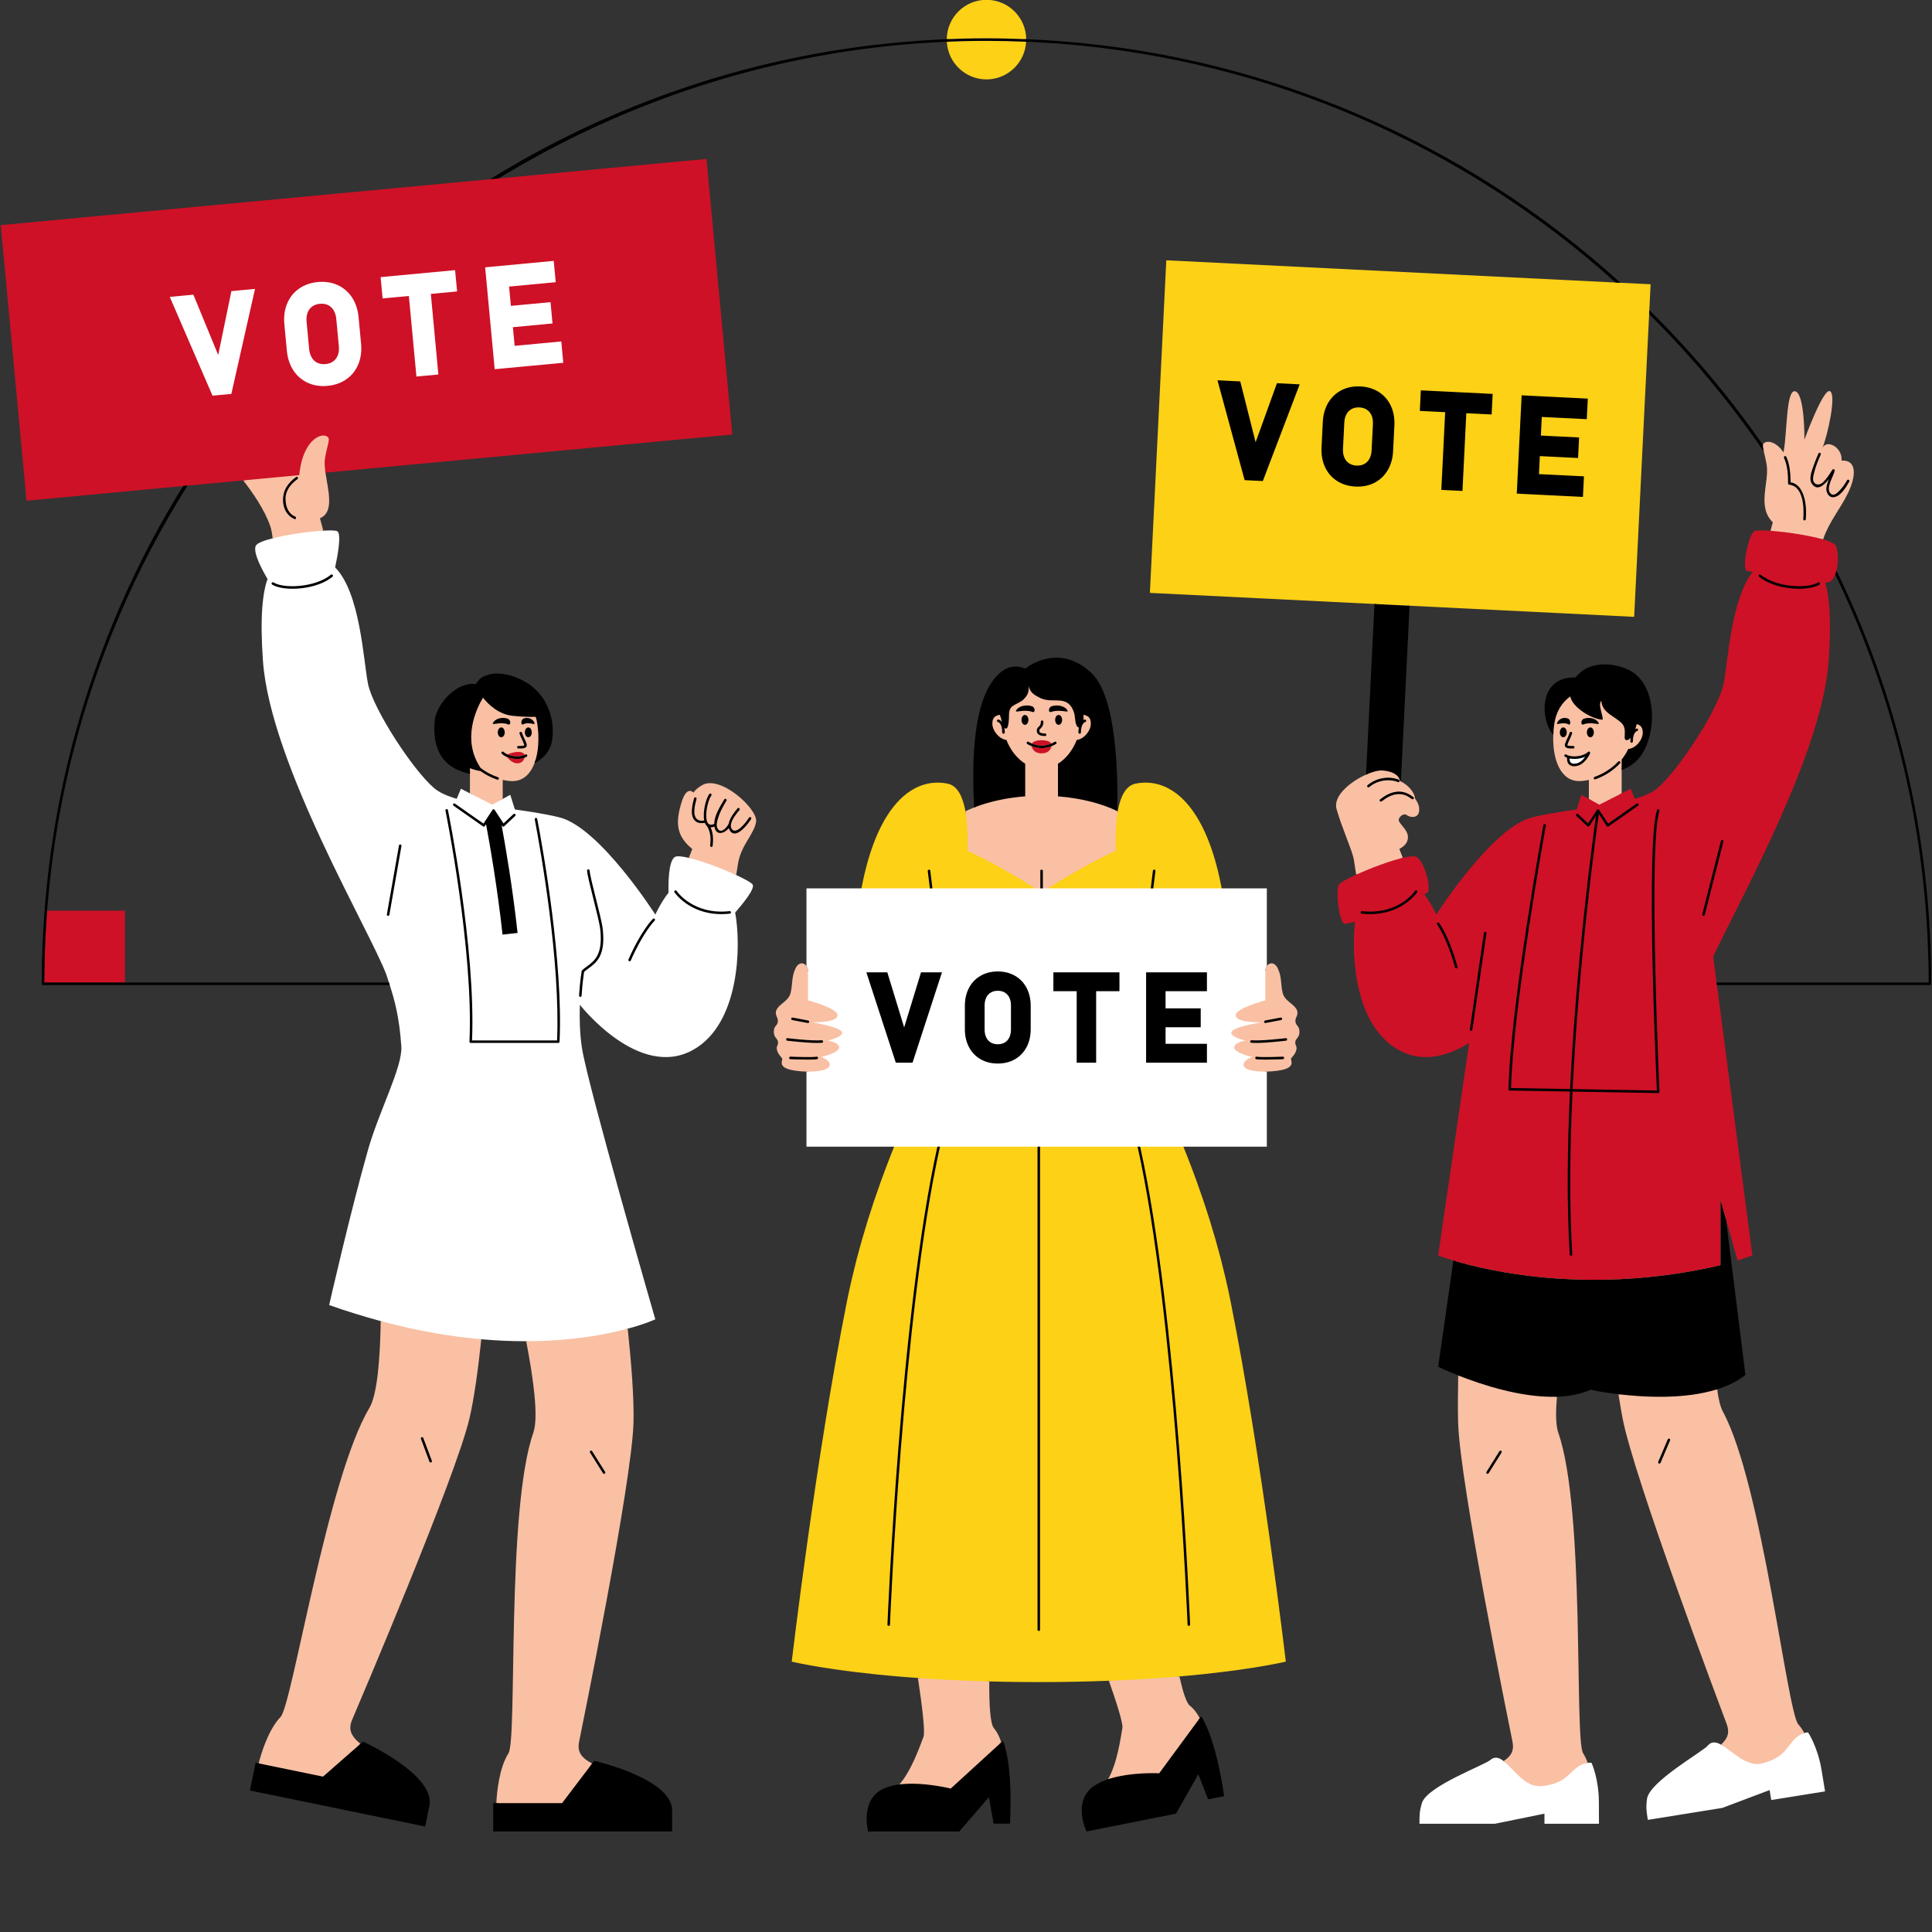 <svg xmlns="http://www.w3.org/2000/svg" xmlns:xlink="http://www.w3.org/1999/xlink" width="500" zoomAndPan="magnify" viewBox="0 0 375 375" height="500" preserveAspectRatio="xMidYMid meet" version="1.0"><rect x="0" y="0" width="375" height="375" fill="#333333" stroke="none"/><defs><clipPath id="764a55eb6c"><path d="M 0 0 L 360 0 L 360 355.5 L 0 355.5 Z M 0 0 " clip-rule="nonzero"/></clipPath><clipPath id="a7a96bc874"><path d="M 8 7 L 375 7 L 375 355.5 L 8 355.5 Z M 8 7 " clip-rule="nonzero"/></clipPath></defs><g clip-path="url(#764a55eb6c)"><path fill="#f9c0a4" d="M 184.133 7.688 C 184.133 3.633 187.426 0.34 191.473 0.34 C 195.523 0.34 198.816 3.637 198.816 7.688 C 198.816 11.738 195.523 15.031 191.473 15.031 C 187.426 15.031 184.133 11.738 184.133 7.688 Z M 8.723 190.582 L 23.879 190.582 L 23.879 177.133 L 9.238 177.133 C 8.906 181.547 8.73 186.066 8.723 190.582 Z M 136.312 152.383 C 134.977 153.152 134.602 153.852 134.602 153.852 C 134.602 153.852 133.355 152.348 132.316 155.645 C 131.012 159.797 131.34 162.309 134.371 164.789 L 133.695 166.508 C 133.809 166.535 133.941 166.574 134.059 166.602 L 133.926 166.949 L 133.609 166.871 C 132.789 166.68 132.141 166.582 131.688 166.582 C 131.289 166.582 131.172 166.656 131.152 166.672 C 130.434 167.227 130.043 169.75 130.137 173.258 L 130.141 173.395 L 130.055 173.5 C 128.57 175.379 127.551 177.652 127.539 177.676 L 127.258 178.312 L 126.883 177.727 C 126.773 177.559 116.113 160.93 108.516 159.02 C 106.02 158.395 103.129 157.957 99.883 157.488 L 99.652 157.457 L 98.824 154.82 L 97.203 155.707 L 97.203 155.277 L 97.578 155.074 L 97.578 151.379 C 98.242 151.531 98.883 151.613 99.473 151.613 C 101.562 151.613 102.965 150.207 103.75 148.117 C 103.812 147.949 103.867 147.77 103.922 147.59 C 105.469 146.711 106.555 145.27 106.773 143.734 C 107.551 139.02 105.266 134.352 101.199 132.371 C 99.879 131.617 97.969 131.109 96.438 131.109 C 95.938 131.109 95.484 131.16 95.113 131.258 L 94.961 131.305 C 93.914 131.633 93.441 131.781 92.668 132.98 L 92.539 133.184 L 92.301 133.148 C 92.113 133.121 91.926 133.109 91.734 133.109 C 88.629 133.109 85.312 136.688 84.785 139.594 C 84.16 145.344 86.328 148.777 91.215 149.805 L 91.215 153.988 L 91.59 154.18 L 91.59 154.602 L 89.652 153.617 L 88.863 155.504 L 88.543 155.41 C 86.5 154.809 85.027 154.109 84.039 153.273 C 79.969 149.836 72.055 137.824 71.055 132.77 C 70.863 131.809 70.688 130.465 70.484 128.91 C 69.715 123.047 68.551 114.18 64.777 110.406 L 64.633 110.262 L 64.676 110.059 C 65.773 104.996 65.477 103.559 65.27 103.434 C 65.25 103.422 65.051 103.328 64.109 103.328 C 63.723 103.328 63.27 103.344 62.77 103.375 L 62.465 103.395 L 62.367 103.027 C 62.492 103.02 62.629 103.008 62.746 103 C 62.523 102.164 62.309 101.355 62.102 100.582 C 64.949 99.445 63.668 95.172 63.176 91.746 C 63.16 91.617 63.145 91.496 63.129 91.371 L 141.727 84 L 136.789 31.258 L 0.555 44.035 L 5.492 96.777 L 47.355 92.852 L 47.484 93.008 C 47.531 93.07 47.582 93.141 47.633 93.199 L 47.191 93.242 C 48.816 95.297 51.305 98.777 52.465 102.141 C 52.664 102.719 52.809 103.52 52.922 104.484 C 53.039 104.453 53.168 104.426 53.289 104.398 C 53.289 104.41 53.293 104.426 53.293 104.438 L 53.332 104.766 L 53.016 104.848 C 50.285 105.543 50.004 106.043 49.98 106.102 C 49.633 106.918 50.504 109.25 52.25 112.188 L 52.34 112.34 L 52.281 112.508 C 51.18 115.57 50.887 120.871 51.41 128.262 C 52.449 142.891 63.078 164.051 70.113 178.051 C 72.613 183.031 74.59 186.961 75.383 189.156 L 75.676 190.059 C 76.691 193.168 77.844 196.691 78.273 203.09 C 78.438 205.527 76.879 209.504 75.07 214.109 C 73.875 217.152 72.637 220.301 71.785 223.312 C 68.59 234.551 64.898 250.586 64.332 253.066 C 67.504 254.184 70.754 255.188 73.992 256.059 L 74.277 256.133 L 74.27 256.426 C 74.27 256.457 74.27 256.488 74.27 256.516 C 74.145 256.484 74.023 256.453 73.898 256.422 C 73.785 263.578 73.25 270.684 71.691 273.289 C 63.527 286.941 56.711 330.906 54.465 333.25 C 52.055 335.766 50.695 340.352 50.207 342.27 L 50.574 342.348 C 50.574 342.352 50.57 342.359 50.57 342.363 L 50.48 342.711 L 49.906 342.59 L 48.953 347.238 L 82.23 354.082 L 82.98 350.441 C 84.07 345.125 72.285 339.316 70.527 338.48 L 69.969 338.973 L 69.723 338.77 C 69.707 338.754 69.691 338.742 69.676 338.727 L 69.961 338.48 C 68.023 336.875 67.59 335.598 68.348 333.809 C 69.559 330.961 88.445 286.738 91.125 275.309 C 92.047 271.371 92.812 265.695 93.418 259.949 C 93.297 259.941 93.172 259.926 93.047 259.914 C 93.047 259.914 93.047 259.914 93.047 259.91 L 93.086 259.547 L 93.453 259.578 C 96.281 259.828 99.141 259.953 101.949 259.953 L 102.441 259.953 L 102.5 260.258 C 102.504 260.281 102.508 260.301 102.512 260.324 C 102.383 260.324 102.262 260.328 102.133 260.328 C 103.543 267.617 104.559 275.117 103.516 278.098 C 98.266 293.113 100.43 337.551 98.699 340.297 C 96.844 343.25 96.434 348.012 96.34 349.992 L 96.715 349.992 C 96.715 349.996 96.715 350.004 96.715 350.008 L 96.699 350.367 L 96.109 350.367 L 96.109 355.113 L 130.086 355.113 L 130.086 351.398 C 130.086 346.008 117.371 342.656 115.484 342.191 L 115.035 342.781 L 114.754 342.633 C 114.734 342.621 114.723 342.613 114.703 342.602 L 114.93 342.301 C 112.707 341.117 112.027 339.953 112.41 338.047 C 113.023 335.012 122.633 287.891 122.961 276.156 C 123.09 271.469 122.543 264.535 121.84 257.898 C 121.723 257.934 121.594 257.965 121.473 257.996 C 121.469 257.977 121.469 257.957 121.469 257.938 L 121.434 257.621 L 121.742 257.539 C 124.395 256.82 126.102 256.145 126.746 255.871 C 125.484 251.492 113.625 210.316 112.582 203.426 C 112.207 200.922 112.07 198.094 112.18 195.012 L 112.219 193.98 L 112.852 194.793 C 112.93 194.895 120.746 204.805 129.211 204.805 C 131.027 204.805 132.766 204.344 134.383 203.438 C 143.152 198.504 143.527 183.629 142.332 177.195 L 142.297 177.016 L 142.418 176.879 C 146.117 172.641 145.773 171.895 145.773 171.891 C 145.672 171.73 144.922 171.191 142.742 170.188 L 142.484 170.07 L 142.543 169.688 C 142.66 169.738 142.785 169.793 142.898 169.848 C 143.062 168.82 143.18 168.055 143.246 167.645 C 143.832 164.035 146.281 162.066 146.754 159.566 C 147.219 157.07 139.824 150.359 136.312 152.383 Z M 252.227 200.211 C 252.211 199.035 251.438 199.105 251.438 198.156 C 251.438 197.367 252.07 197.055 251.754 196.105 C 251.125 194.684 249.23 194.371 248.914 192.477 C 248.602 191.055 248.758 189.633 248.125 188.215 C 247.535 186.68 246.418 186.762 245.891 187.484 C 245.715 187.727 245.605 188.039 245.605 188.391 C 245.605 188.426 245.605 188.473 245.605 188.516 L 245.516 188.637 L 245.516 172.801 L 236.812 172.801 L 236.754 172.496 C 234.344 159.648 229.094 152.277 222.352 152.277 C 221.734 152.277 221.109 152.34 220.488 152.469 C 218.934 152.785 217.867 154.488 217.32 157.535 L 217.152 157.977 L 216.891 157.852 C 216.91 157.727 216.93 157.594 216.953 157.469 C 216.926 157.453 216.898 157.441 216.871 157.43 C 216.75 157.371 216.621 157.32 216.5 157.266 C 216.625 150.723 216.375 135.43 211.602 130.914 C 209.582 129.004 207.379 128.035 205.051 128.035 C 201.75 128.035 199.34 129.984 199.238 130.066 L 199.062 130.211 L 198.855 130.121 C 198.27 129.875 197.688 129.75 197.129 129.75 C 193.539 129.75 191.586 134.703 191.074 136.219 C 188.988 142.379 189.16 151.582 189.453 156.594 C 189.332 156.641 189.203 156.684 189.086 156.73 C 188.496 156.961 187.93 157.207 187.391 157.469 C 187.41 157.594 187.43 157.727 187.449 157.855 L 187.105 158.02 L 187.02 157.535 C 186.477 154.488 185.41 152.785 183.855 152.469 C 183.234 152.344 182.605 152.277 181.992 152.277 C 175.25 152.277 170 159.648 167.586 172.496 L 167.527 172.805 L 156.91 172.805 L 156.91 188.637 L 156.82 188.516 C 156.82 188.473 156.82 188.426 156.82 188.391 C 156.82 188.043 156.711 187.727 156.535 187.484 C 156.008 186.766 154.891 186.68 154.301 188.215 C 153.668 189.637 153.824 191.055 153.512 192.477 C 153.195 194.371 151.305 194.688 150.672 196.105 C 150.355 197.055 150.988 197.371 150.988 198.16 C 150.988 199.105 150.215 199.035 150.199 200.211 C 150.184 201.383 150.828 201.473 150.988 202.105 C 151.145 202.895 150.609 202.977 150.805 203.789 C 151 204.605 151.617 205.145 151.816 205.438 C 152.012 205.73 151.039 206.77 152.836 207.461 C 153.578 207.75 155.043 207.961 156.535 208 C 156.66 208.004 156.785 208.004 156.91 208.004 L 156.91 222.195 L 174.105 222.195 L 173.898 222.711 C 169.762 232.965 166.688 243.035 164.766 252.641 C 159.094 280.996 154.551 318.309 154.082 322.223 C 155.758 322.602 163.926 324.305 178.195 325.324 L 178.496 325.344 L 178.539 325.641 C 178.543 325.668 178.547 325.695 178.551 325.723 C 178.426 325.715 178.293 325.707 178.168 325.695 C 178.973 331.039 179.609 336.184 179.242 337.133 C 178.609 338.773 176.965 343.605 174.582 346.359 C 174.758 346.34 174.934 346.324 175.109 346.309 C 175.027 346.406 174.949 346.508 174.863 346.605 L 174.77 346.715 L 174.629 346.73 C 173.484 346.875 172.492 347.137 171.68 347.5 C 167.832 349.242 168.543 353.91 168.797 355.113 L 186.027 355.113 L 192.18 347.984 L 193.168 353.598 L 195.676 353.598 C 195.77 351.766 196.109 343.215 194.52 338.543 L 194.156 338.875 L 194.031 338.48 L 194.34 338.199 C 194.035 337.215 193.586 336.215 192.914 335.434 C 192.195 334.598 191.988 330.852 192.016 326.363 C 191.891 326.359 191.77 326.355 191.645 326.352 L 191.645 325.977 L 192.027 325.988 C 195.223 326.07 198.449 326.113 201.625 326.113 C 206.254 326.113 210.828 326.027 215.219 325.859 L 215.496 325.848 L 215.59 326.109 C 215.602 326.148 215.613 326.18 215.625 326.219 C 215.492 326.223 215.367 326.227 215.234 326.234 C 216.773 330.609 218.008 334.508 217.855 335.391 C 217.551 337.121 216.883 342.18 215.082 345.348 C 215.25 345.289 215.422 345.242 215.59 345.191 C 215.527 345.309 215.473 345.422 215.41 345.531 L 215.336 345.656 L 215.199 345.703 C 214.102 346.07 213.18 346.516 212.457 347.035 C 209.02 349.488 210.629 353.93 211.113 355.059 L 228.012 351.699 L 232.656 343.508 L 234.723 348.82 L 237.18 348.332 C 236.914 346.504 235.578 338.062 233.113 333.793 L 232.82 334.191 L 232.625 333.824 L 232.871 333.492 C 232.379 332.582 231.742 331.691 230.934 331.055 C 230.281 330.543 229.586 328.34 228.922 325.395 C 228.801 325.406 228.672 325.414 228.547 325.426 L 228.461 325.059 L 228.891 325.02 C 240.789 324 247.648 322.562 249.168 322.223 C 248.695 318.305 244.152 280.996 238.484 252.641 C 236.562 243.035 233.488 232.965 229.348 222.707 L 229.141 222.191 L 245.516 222.191 L 245.516 208.004 C 245.641 208.004 245.766 208 245.891 207.996 C 247.379 207.961 248.848 207.75 249.59 207.461 C 251.383 206.766 250.414 205.727 250.609 205.434 C 250.809 205.145 251.426 204.605 251.621 203.789 C 251.816 202.973 251.281 202.891 251.438 202.102 C 251.598 201.473 252.242 201.383 252.227 200.211 Z M 353.504 104.605 C 353.461 104.742 353.414 104.891 353.414 104.891 L 353.762 105.062 C 355.758 105.648 355.98 106.055 356 106.102 C 356.68 107.711 356.434 111.668 355.004 112.574 C 354.957 112.605 354.781 112.684 354.262 112.719 L 353.793 112.746 L 353.922 113.195 C 354.84 116.328 355.055 121.398 354.57 128.262 C 353.535 142.895 342.906 164.047 335.871 178.043 C 334.414 180.949 333.152 183.461 332.188 185.5 L 332.137 185.602 L 339.723 243.43 L 337.52 244.168 L 335.371 236.543 L 334.637 236.691 L 338.387 266.711 C 337 267.777 335.254 268.645 333.191 269.297 L 332.895 269.391 L 332.934 269.703 C 332.934 269.723 332.938 269.742 332.941 269.762 C 333.062 269.723 333.184 269.691 333.305 269.656 C 333.547 271.547 333.906 273.07 334.426 274.023 C 341.988 288.016 346.895 332.234 349.039 334.676 C 349.48 335.176 349.871 335.758 350.234 336.375 C 350.121 336.406 350 336.449 349.871 336.5 C 349.883 336.523 349.895 336.543 349.91 336.562 L 350.059 336.816 L 350.336 336.734 C 350.504 336.688 350.641 336.66 350.742 336.645 C 351.16 337.32 352.594 339.879 353.219 343.77 C 353.477 345.371 353.707 346.758 353.812 347.395 L 344.105 348.957 L 343.781 346.941 L 334.199 350.551 L 320.16 352.805 C 319.965 351.621 319.832 350.746 320.051 349.215 C 320.375 346.984 325.723 343.344 328.918 341.168 C 330.512 340.082 331.434 339.449 331.738 339.082 C 332.027 338.738 332.332 338.578 332.699 338.578 C 333.02 338.578 333.402 338.703 333.871 338.957 L 334.105 339.086 L 334.301 338.906 C 334.332 338.879 334.355 338.855 334.383 338.828 C 334.27 338.758 334.16 338.691 334.051 338.629 C 335.441 337.359 335.734 336.207 335.145 334.629 C 334.059 331.73 317.102 286.734 314.922 275.199 C 314.672 273.879 314.41 272.328 314.145 270.617 C 314.266 270.629 314.402 270.645 314.527 270.66 C 314.523 270.625 314.52 270.594 314.512 270.559 L 314.469 270.277 L 314.188 270.242 C 311.094 269.875 308.996 269.43 308.977 269.426 L 309.027 269.484 L 308.602 269.48 L 308.695 269.352 C 306.887 270.176 304.699 270.637 302.199 270.727 L 301.867 270.738 L 301.84 271.066 C 301.836 271.078 301.836 271.09 301.836 271.102 C 301.961 271.102 302.086 271.105 302.211 271.098 C 301.938 274.137 301.961 276.648 302.465 278.094 C 307.719 293.109 305.555 337.547 307.281 340.297 C 307.637 340.863 307.934 341.5 308.191 342.164 C 308.078 342.18 307.949 342.203 307.816 342.234 C 307.824 342.258 307.832 342.277 307.844 342.301 L 307.949 342.574 L 308.238 342.535 C 308.383 342.52 308.504 342.516 308.605 342.516 C 308.621 342.516 308.637 342.516 308.652 342.516 C 308.957 343.25 309.969 346 309.969 349.941 C 309.969 352.016 309.969 353.066 309.984 353.613 L 300.152 353.613 L 300.152 351.57 L 290.117 353.613 L 275.895 353.613 C 275.891 352.414 275.898 351.527 276.359 350.051 C 277.031 347.898 282.887 345.156 286.387 343.516 C 288.133 342.695 289.141 342.215 289.5 341.902 C 289.781 341.66 290.059 341.539 290.348 341.539 C 290.711 341.539 291.129 341.73 291.625 342.117 L 291.836 342.281 L 292.062 342.137 C 292.094 342.113 292.121 342.09 292.152 342.07 C 292.051 341.984 291.953 341.898 291.855 341.82 C 293.43 340.789 293.902 339.699 293.57 338.047 C 292.957 335.012 283.348 287.891 283.023 276.156 C 282.953 273.715 282.969 270.508 283.035 266.969 C 283.156 267.016 283.285 267.066 283.406 267.113 C 283.41 267.066 283.41 267.023 283.41 266.977 L 283.414 266.715 L 283.172 266.621 C 281.375 265.906 280.074 265.309 279.555 265.066 L 282.52 244.402 L 282.211 244.309 C 280.891 243.914 279.988 243.598 279.562 243.441 L 285.652 201.68 L 284.969 202.105 C 282.09 203.895 279.332 204.805 276.77 204.805 C 274.953 204.805 273.215 204.344 271.602 203.434 C 263.418 198.832 262.594 185.863 263.395 178.926 L 263.461 178.363 L 262.918 178.52 C 261.695 178.875 261.242 178.926 261.082 178.926 C 261.082 178.926 261.082 178.93 261.078 178.93 C 261.047 178.93 260.832 178.789 260.562 177.883 C 259.984 175.922 259.789 172.617 260.211 171.887 C 260.305 171.734 261.094 171.164 263.391 170.117 L 263.648 169.996 C 263.648 169.996 263.625 169.848 263.59 169.617 C 263.473 169.668 263.348 169.723 263.234 169.773 C 263.016 168.387 262.863 167.367 262.785 166.871 C 262.504 165.145 260.395 160.551 259.414 157 C 258.723 154.477 262.141 151.695 265.145 150.355 C 265.277 150.297 265.398 150.254 265.527 150.199 L 267.176 116.879 L 223.582 114.719 L 226.734 50.914 L 319.988 55.531 L 316.836 119.336 L 273.238 117.18 L 271.566 151.062 C 271.664 151.238 271.754 151.422 271.809 151.633 C 271.844 151.648 271.875 151.672 271.91 151.688 C 273.332 152.379 274.562 153.773 274.664 155.012 C 275.355 155.949 275.484 156.648 275.469 157.184 C 275.422 159.02 273.582 158.656 273.031 158.195 C 272.48 157.734 271.32 158.633 271.523 159.324 C 271.727 160.02 273.234 161.078 273.277 162.426 C 273.312 163.602 272.543 164.262 271.609 164.789 L 272.285 166.508 C 272.168 166.535 272.039 166.574 271.918 166.602 L 272.055 166.945 L 272.371 166.871 C 273.191 166.68 273.84 166.582 274.293 166.582 C 274.688 166.582 274.805 166.656 274.824 166.672 C 276.289 167.797 277.234 172.082 276.859 172.906 C 276.855 172.906 276.75 173.016 276.293 173.281 L 275.926 173.488 L 276.18 173.828 C 277.527 175.633 278.43 177.656 278.441 177.676 L 278.723 178.312 L 279.098 177.723 C 279.207 177.555 289.871 160.93 297.465 159.02 C 299.961 158.395 302.973 157.938 306.098 157.488 L 306.328 157.453 L 307.156 154.816 L 308.777 155.707 L 308.777 155.277 L 308.402 155.074 L 308.402 151.375 C 307.738 151.527 307.098 151.609 306.508 151.609 C 302.871 151.609 301.309 147.352 301.488 142.641 C 301.496 142.453 301.512 142.266 301.527 142.078 C 300.273 140.324 299.664 137.004 300.758 134.621 C 301.582 132.816 303.227 131.867 305.512 131.867 C 305.605 131.867 305.988 131.879 305.988 131.879 L 306.105 131.727 C 307.668 129.742 309.867 129.324 311.441 129.324 C 313.562 129.324 315.652 130.074 316.695 130.766 C 320.703 133.441 321.18 140.609 318.93 145.23 C 318.016 147.09 316.688 148.309 314.766 149.059 L 314.766 153.988 L 314.391 154.18 L 314.391 154.598 L 316.328 153.613 L 317.117 155.5 L 317.441 155.406 C 319.48 154.805 320.953 154.109 321.945 153.273 C 326.016 149.832 333.926 137.82 334.926 132.77 C 335.117 131.805 335.293 130.461 335.5 128.906 C 336.207 123.52 337.273 115.383 340.473 111.238 L 340.844 110.762 L 340.25 110.645 C 339.707 110.535 339.324 110.461 339.172 110.438 C 339.145 110.383 338.965 109.793 339.172 108.188 C 339.477 105.84 340.25 103.703 340.711 103.43 C 340.73 103.422 340.93 103.324 341.871 103.324 C 342.355 103.324 342.949 103.352 343.633 103.398 L 343.945 103.422 L 344.039 103.059 C 343.918 103.047 343.781 103.035 343.66 103.023 C 343.938 101.984 344.098 101.383 344.098 101.383 C 340.957 98.324 343.469 93.52 342.902 90.195 C 342.719 89.109 342.504 88.273 342.352 87.633 C 342.215 87.051 342.137 86.637 342.184 86.371 C 342.195 86.305 342.211 86.242 342.242 86.195 C 342.719 85.406 344.672 85.527 346.18 87.816 C 346.906 84.043 346.66 75.746 348.379 75.938 C 350.336 76.184 350.234 85.352 350.234 85.352 C 350.234 85.352 353.895 75.281 355.199 75.934 C 356.504 76.586 354.746 84.422 353.758 86.898 C 354.652 85.207 357.672 86.898 357.441 89.391 C 360.688 89.266 360.117 92.773 358.668 95.758 C 357.215 98.738 355.035 101.285 353.922 104.527 C 353.902 104.578 353.887 104.645 353.871 104.703 C 353.754 104.672 353.621 104.637 353.504 104.605 Z M 274.336 154.734 C 274.297 154.703 274.254 154.676 274.215 154.645 C 274.254 154.781 274.281 154.914 274.293 155.043 L 274.297 155.094 C 274.418 155.016 274.48 154.852 274.336 154.734 Z M 271.551 151.371 L 271.531 151.789 C 271.66 151.715 271.691 151.484 271.551 151.371 Z M 346.293 88.676 L 346.371 88.793 L 346.418 88.559 C 346.363 88.582 346.324 88.625 346.293 88.676 Z M 346.293 88.676 " fill-opacity="1" fill-rule="nonzero"/></g><path fill="#fcd116" d="M 186.164 7.523 C 185.363 7.547 184.562 7.574 183.762 7.609 C 183.805 3.379 187.238 -0.035 191.473 -0.035 C 195.711 -0.035 199.145 3.379 199.188 7.609 C 196.625 7.504 194.055 7.438 191.477 7.438 C 189.945 7.438 188.418 7.461 186.891 7.5 C 186.648 7.504 186.406 7.516 186.164 7.523 Z M 186.809 7.992 C 186.559 7.996 186.309 8.012 186.055 8.02 C 185.293 8.043 184.535 8.074 183.777 8.105 C 183.996 12.176 187.355 15.41 191.473 15.41 C 195.594 15.41 198.953 12.172 199.168 8.102 C 199.066 8.098 198.961 8.094 198.855 8.09 C 196.402 7.996 193.941 7.934 191.473 7.934 C 189.914 7.934 188.359 7.953 186.809 7.992 Z M 238.062 248.902 C 237.992 248.59 237.918 248.281 237.848 247.969 C 237.59 246.871 237.324 245.781 237.047 244.699 C 237.02 244.594 236.992 244.484 236.965 244.375 C 236.652 243.18 236.328 242 235.996 240.828 C 235.922 240.574 235.848 240.324 235.777 240.07 C 235.469 239.008 235.152 237.957 234.832 236.918 C 234.797 236.809 234.766 236.703 234.73 236.594 C 234.363 235.414 233.984 234.258 233.598 233.113 C 233.551 232.973 233.504 232.832 233.457 232.691 C 233.086 231.602 232.711 230.527 232.332 229.473 C 232.312 229.418 232.293 229.359 232.273 229.305 C 227.301 215.523 221.605 204.785 218.949 200.09 C 219.742 195.562 220.723 189.914 221.652 184.465 L 238.516 184.465 C 237.805 171.797 235.383 163.453 232.188 158.387 C 232.176 158.371 232.168 158.352 232.156 158.336 C 231.328 157.031 230.453 155.945 229.539 155.062 C 229.496 155.02 229.453 154.98 229.414 154.941 C 229.262 154.797 229.105 154.66 228.953 154.527 C 228.898 154.48 228.844 154.434 228.793 154.391 C 228.641 154.262 228.488 154.141 228.336 154.023 C 228.289 153.984 228.238 153.953 228.191 153.918 C 227.707 153.562 227.219 153.258 226.723 153 C 226.637 152.953 226.555 152.91 226.469 152.867 C 226.344 152.805 226.219 152.75 226.094 152.695 C 225.992 152.652 225.891 152.609 225.789 152.57 C 225.672 152.523 225.551 152.477 225.434 152.438 C 225.32 152.395 225.207 152.359 225.094 152.324 C 224.984 152.293 224.875 152.258 224.762 152.227 C 224.621 152.188 224.48 152.156 224.336 152.125 C 224.254 152.105 224.172 152.086 224.09 152.07 C 223.871 152.027 223.652 151.992 223.43 151.969 C 223.348 151.957 223.266 151.953 223.18 151.945 C 223.031 151.934 222.883 151.922 222.738 151.914 C 222.648 151.91 222.559 151.91 222.469 151.906 C 222.324 151.906 222.18 151.906 222.035 151.914 C 221.949 151.914 221.859 151.918 221.773 151.922 C 221.617 151.934 221.465 151.949 221.309 151.965 C 221.238 151.973 221.164 151.977 221.09 151.988 C 220.863 152.02 220.637 152.055 220.41 152.102 C 220.184 152.145 219.969 152.219 219.766 152.312 C 219.758 152.316 219.746 152.32 219.738 152.324 C 219.539 152.418 219.355 152.539 219.18 152.672 C 219.164 152.684 219.152 152.691 219.141 152.703 C 218.969 152.84 218.805 152.996 218.652 153.172 C 218.641 153.188 218.629 153.199 218.617 153.215 C 218.465 153.395 218.324 153.59 218.191 153.805 C 218.18 153.824 218.172 153.84 218.16 153.855 C 218.027 154.074 217.906 154.312 217.793 154.562 C 217.785 154.578 217.777 154.598 217.77 154.613 C 217.656 154.871 217.551 155.145 217.453 155.434 C 217.449 155.445 217.445 155.461 217.441 155.473 C 217.344 155.77 217.254 156.082 217.176 156.406 C 217.172 156.414 217.172 156.422 217.168 156.43 C 216.902 157.523 216.727 158.77 216.629 160.121 C 216.629 160.125 216.629 160.125 216.629 160.125 C 216.586 160.734 216.555 161.359 216.539 162.004 C 216.539 162.043 216.539 162.078 216.535 162.117 C 216.523 162.738 216.52 163.371 216.531 164.016 C 216.531 164.078 216.531 164.141 216.535 164.203 C 216.539 164.516 216.547 164.828 216.555 165.145 C 216.555 165.148 216.555 165.148 216.555 165.152 C 216.238 165.293 215.914 165.441 215.586 165.594 C 215.465 165.652 215.34 165.715 215.219 165.773 C 215.008 165.871 214.797 165.973 214.586 166.078 C 214.445 166.145 214.305 166.215 214.168 166.285 C 213.969 166.383 213.77 166.48 213.57 166.582 C 213.43 166.656 213.289 166.73 213.145 166.801 C 212.949 166.902 212.75 167.008 212.555 167.109 C 212.414 167.184 212.273 167.258 212.137 167.332 C 211.938 167.438 211.738 167.543 211.543 167.648 C 211.406 167.723 211.27 167.797 211.137 167.871 C 210.934 167.98 210.73 168.09 210.531 168.203 C 210.406 168.27 210.281 168.34 210.156 168.406 C 209.949 168.523 209.742 168.641 209.535 168.758 C 209.422 168.82 209.309 168.887 209.199 168.949 C 208.977 169.074 208.758 169.199 208.543 169.324 C 208.453 169.375 208.363 169.43 208.273 169.48 C 208.027 169.621 207.785 169.762 207.547 169.902 C 207.492 169.938 207.434 169.969 207.379 170.004 C 207.09 170.172 206.812 170.34 206.539 170.5 C 206.441 170.559 206.348 170.613 206.25 170.672 C 206.086 170.773 205.918 170.875 205.758 170.969 C 205.625 171.051 205.5 171.129 205.367 171.207 C 205.258 171.273 205.148 171.344 205.043 171.406 C 204.898 171.496 204.766 171.578 204.629 171.66 C 204.555 171.707 204.477 171.758 204.402 171.801 C 204.25 171.895 204.109 171.984 203.973 172.07 C 203.93 172.094 203.891 172.121 203.852 172.145 C 202.809 172.797 202.172 173.211 202.172 173.211 C 202.172 173.211 201.535 172.797 200.496 172.148 C 200.453 172.121 200.41 172.094 200.363 172.066 C 200.23 171.98 200.09 171.895 199.941 171.801 C 199.867 171.758 199.793 171.711 199.719 171.664 C 199.578 171.578 199.441 171.492 199.293 171.402 C 199.195 171.344 199.09 171.277 198.984 171.215 C 198.852 171.137 198.723 171.055 198.582 170.969 C 198.43 170.879 198.273 170.781 198.113 170.688 C 198.008 170.625 197.906 170.562 197.801 170.5 C 197.531 170.34 197.254 170.172 196.969 170.004 C 196.902 169.965 196.828 169.926 196.762 169.887 C 196.535 169.754 196.309 169.617 196.074 169.484 C 195.977 169.426 195.875 169.371 195.777 169.312 C 195.57 169.195 195.363 169.074 195.148 168.953 C 195.031 168.887 194.914 168.82 194.797 168.754 C 194.598 168.641 194.395 168.527 194.191 168.414 C 194.062 168.34 193.934 168.27 193.805 168.199 C 193.609 168.09 193.41 167.98 193.207 167.871 C 193.074 167.797 192.938 167.723 192.801 167.648 C 192.605 167.543 192.41 167.441 192.211 167.336 C 192.07 167.258 191.926 167.184 191.785 167.109 C 191.594 167.008 191.398 166.91 191.207 166.809 C 191.059 166.734 190.914 166.656 190.766 166.582 C 190.574 166.484 190.379 166.387 190.188 166.293 C 190.043 166.219 189.898 166.148 189.754 166.078 C 189.547 165.977 189.344 165.875 189.137 165.777 C 189.008 165.719 188.883 165.656 188.754 165.598 C 188.434 165.445 188.117 165.301 187.801 165.16 C 187.797 165.156 187.789 165.156 187.785 165.152 C 187.797 164.832 187.801 164.516 187.809 164.199 C 187.809 164.141 187.809 164.082 187.812 164.02 C 187.82 163.375 187.82 162.738 187.805 162.117 C 187.805 162.082 187.805 162.043 187.801 162.008 C 187.785 161.363 187.758 160.734 187.711 160.125 C 187.613 158.773 187.441 157.523 187.172 156.43 C 187.172 156.422 187.168 156.414 187.168 156.41 C 187.086 156.082 186.996 155.773 186.898 155.477 C 186.895 155.461 186.891 155.449 186.887 155.438 C 186.789 155.148 186.684 154.871 186.57 154.617 C 186.562 154.598 186.555 154.582 186.547 154.566 C 186.434 154.312 186.312 154.078 186.18 153.859 C 186.172 153.84 186.16 153.824 186.148 153.809 C 186.016 153.594 185.875 153.395 185.727 153.219 C 185.715 153.203 185.699 153.191 185.688 153.176 C 185.535 153 185.375 152.84 185.203 152.703 C 185.188 152.695 185.176 152.684 185.164 152.676 C 184.988 152.539 184.801 152.422 184.605 152.328 C 184.594 152.324 184.586 152.32 184.574 152.316 C 184.371 152.223 184.156 152.148 183.93 152.102 C 183.703 152.055 183.477 152.02 183.25 151.992 C 183.176 151.98 183.105 151.977 183.031 151.965 C 182.875 151.949 182.723 151.934 182.566 151.926 C 182.48 151.922 182.391 151.918 182.305 151.914 C 182.16 151.91 182.016 151.91 181.875 151.91 C 181.785 151.91 181.695 151.914 181.605 151.918 C 181.457 151.922 181.309 151.934 181.16 151.949 C 181.078 151.957 180.992 151.961 180.91 151.969 C 180.691 151.996 180.469 152.027 180.25 152.07 C 180.168 152.086 180.086 152.109 180.004 152.125 C 179.863 152.16 179.719 152.191 179.578 152.227 C 179.469 152.258 179.359 152.293 179.246 152.328 C 179.133 152.363 179.02 152.398 178.906 152.438 C 178.789 152.48 178.672 152.523 178.551 152.57 C 178.449 152.613 178.348 152.656 178.25 152.699 C 178.125 152.754 177.996 152.809 177.871 152.871 C 177.789 152.91 177.703 152.957 177.617 153 C 177.121 153.258 176.633 153.562 176.152 153.918 C 176.102 153.953 176.051 153.988 176.004 154.023 C 175.852 154.141 175.699 154.266 175.551 154.391 C 175.496 154.438 175.441 154.48 175.387 154.527 C 175.234 154.66 175.078 154.801 174.926 154.945 C 174.887 154.984 174.844 155.023 174.805 155.062 C 173.891 155.949 173.012 157.035 172.184 158.34 C 172.176 158.355 172.164 158.371 172.156 158.387 C 168.961 163.457 166.535 171.797 165.828 184.465 L 182.367 184.465 C 183.188 189.574 184.066 194.852 184.801 199.215 C 182.426 203.336 176.285 214.586 170.977 229.309 C 170.957 229.363 170.938 229.422 170.918 229.477 C 170.535 230.531 170.164 231.602 169.797 232.691 C 169.746 232.832 169.699 232.973 169.648 233.117 C 169.266 234.262 168.887 235.418 168.52 236.598 C 168.484 236.707 168.453 236.816 168.418 236.922 C 168.098 237.961 167.781 239.012 167.477 240.074 C 167.402 240.328 167.328 240.578 167.254 240.832 C 166.922 242.004 166.598 243.184 166.285 244.379 C 166.258 244.488 166.234 244.594 166.207 244.699 C 165.93 245.781 165.664 246.871 165.406 247.969 C 165.332 248.281 165.258 248.594 165.188 248.91 C 164.91 250.121 164.645 251.34 164.398 252.57 C 158.363 282.742 153.672 322.516 153.672 322.516 C 153.672 322.516 153.688 322.52 153.711 322.527 C 153.715 322.527 153.719 322.527 153.727 322.527 C 153.75 322.535 153.777 322.543 153.816 322.551 C 153.84 322.555 153.855 322.559 153.883 322.566 C 153.934 322.578 153.996 322.59 154.066 322.605 C 154.102 322.617 154.141 322.625 154.184 322.633 C 154.227 322.645 154.277 322.652 154.328 322.664 C 154.387 322.676 154.445 322.691 154.512 322.703 C 154.551 322.711 154.594 322.723 154.633 322.73 C 154.785 322.762 154.953 322.797 155.141 322.836 C 155.172 322.84 155.199 322.848 155.227 322.852 C 155.336 322.875 155.453 322.898 155.574 322.922 C 155.613 322.93 155.652 322.938 155.695 322.945 C 156.09 323.023 156.547 323.109 157.059 323.203 C 157.102 323.211 157.145 323.219 157.188 323.227 C 157.363 323.258 157.543 323.289 157.73 323.324 C 157.738 323.324 157.75 323.328 157.758 323.328 C 158.168 323.398 158.605 323.473 159.074 323.551 C 159.078 323.551 159.082 323.551 159.082 323.555 C 159.309 323.59 159.543 323.629 159.785 323.668 C 159.82 323.672 159.852 323.676 159.887 323.684 C 160.621 323.801 161.414 323.918 162.277 324.043 C 162.312 324.047 162.352 324.055 162.387 324.059 C 163.281 324.188 164.246 324.316 165.277 324.445 C 165.281 324.445 165.285 324.449 165.289 324.449 C 165.617 324.488 165.949 324.531 166.293 324.57 C 166.352 324.578 166.414 324.586 166.477 324.594 C 167.492 324.715 168.57 324.836 169.707 324.957 C 169.805 324.965 169.898 324.977 169.996 324.988 C 170.367 325.023 170.738 325.062 171.121 325.102 C 171.156 325.105 171.188 325.109 171.223 325.109 C 171.969 325.184 172.742 325.258 173.539 325.328 C 173.66 325.34 173.777 325.348 173.895 325.359 C 174.27 325.391 174.652 325.426 175.035 325.457 C 175.203 325.469 175.367 325.484 175.535 325.496 C 176.762 325.598 178.035 325.691 179.359 325.781 C 179.574 325.793 179.789 325.809 180.008 325.824 C 180.422 325.852 180.836 325.875 181.258 325.902 C 181.398 325.91 181.535 325.918 181.676 325.926 C 182.652 325.984 183.656 326.039 184.688 326.09 C 184.695 326.09 184.707 326.09 184.715 326.09 C 185.27 326.117 185.828 326.145 186.395 326.168 C 186.449 326.168 186.504 326.172 186.559 326.176 C 188.309 326.25 190.125 326.312 192.012 326.363 C 192.012 326.363 192.016 326.363 192.016 326.363 C 192.02 326.363 192.02 326.363 192.02 326.363 C 192.727 326.383 193.441 326.398 194.168 326.414 C 194.297 326.418 194.43 326.418 194.559 326.422 C 195.191 326.434 195.824 326.445 196.473 326.453 C 196.812 326.461 197.16 326.461 197.504 326.465 C 197.984 326.473 198.465 326.477 198.953 326.48 C 199.832 326.488 200.723 326.492 201.625 326.492 C 202.758 326.492 203.863 326.484 204.957 326.477 C 205.285 326.473 205.605 326.469 205.93 326.465 C 206.699 326.457 207.465 326.445 208.219 326.43 C 208.559 326.426 208.898 326.418 209.238 326.41 C 210 326.395 210.75 326.375 211.488 326.355 C 211.762 326.348 212.039 326.344 212.309 326.332 C 213.297 326.305 214.273 326.273 215.223 326.234 C 215.227 326.234 215.23 326.234 215.234 326.234 C 215.234 326.234 215.238 326.234 215.238 326.234 C 215.496 326.227 215.746 326.215 216 326.203 C 216.492 326.184 216.98 326.164 217.465 326.141 C 217.777 326.125 218.086 326.109 218.395 326.098 C 218.82 326.074 219.242 326.055 219.66 326.031 C 219.949 326.016 220.246 326 220.531 325.984 C 221.059 325.957 221.574 325.926 222.086 325.895 C 222.379 325.879 222.672 325.859 222.961 325.84 C 223.457 325.809 223.949 325.777 224.434 325.742 C 224.695 325.727 224.953 325.707 225.215 325.688 C 225.602 325.66 225.988 325.633 226.367 325.602 C 226.621 325.582 226.875 325.562 227.125 325.543 C 227.551 325.508 227.969 325.477 228.387 325.441 C 228.562 325.426 228.746 325.41 228.922 325.395 C 228.922 325.395 228.922 325.395 228.926 325.395 C 228.926 325.395 228.93 325.395 228.93 325.395 C 229.711 325.328 230.465 325.258 231.203 325.188 C 231.387 325.172 231.566 325.152 231.746 325.137 C 232.328 325.078 232.898 325.023 233.449 324.965 C 233.609 324.945 233.77 324.93 233.926 324.914 C 235.309 324.766 236.605 324.613 237.809 324.465 C 237.938 324.449 238.062 324.434 238.191 324.414 C 238.664 324.355 239.125 324.293 239.57 324.234 C 239.699 324.219 239.828 324.199 239.953 324.184 C 240.465 324.113 240.953 324.043 241.422 323.977 C 241.449 323.973 241.473 323.969 241.496 323.965 C 242.008 323.891 242.496 323.816 242.957 323.742 C 243.031 323.73 243.102 323.723 243.176 323.711 C 243.547 323.652 243.906 323.594 244.246 323.539 C 244.344 323.52 244.438 323.504 244.531 323.488 C 244.871 323.434 245.195 323.379 245.5 323.324 C 245.547 323.316 245.598 323.309 245.641 323.301 C 245.996 323.238 246.324 323.18 246.633 323.121 C 246.672 323.113 246.707 323.105 246.75 323.098 C 247.008 323.051 247.246 323.004 247.469 322.961 C 247.531 322.949 247.59 322.938 247.645 322.926 C 247.844 322.887 248.027 322.852 248.195 322.816 C 248.234 322.809 248.277 322.801 248.316 322.793 C 248.516 322.75 248.695 322.715 248.844 322.68 C 248.852 322.68 248.855 322.68 248.859 322.68 C 249.004 322.648 249.121 322.621 249.223 322.598 C 249.254 322.59 249.277 322.586 249.305 322.582 C 249.371 322.562 249.426 322.551 249.469 322.543 C 249.492 322.535 249.504 322.535 249.52 322.531 C 249.559 322.523 249.578 322.516 249.578 322.516 C 249.578 322.516 244.887 282.742 238.852 252.57 C 238.605 251.336 238.336 250.113 238.062 248.902 Z M 319.223 55.117 L 314.16 54.867 L 313.602 54.84 L 226.379 50.523 L 223.191 115.078 L 317.191 119.73 L 320.277 57.309 L 320.383 55.176 Z M 319.223 55.117 " fill-opacity="1" fill-rule="nonzero"/><path fill="#ffffff" d="M 142.695 177.129 C 143.871 183.445 143.641 198.66 134.562 203.762 C 123.988 209.711 112.551 195.023 112.551 195.023 C 112.461 197.535 112.516 200.492 112.949 203.371 C 114.035 210.555 127.195 256.082 127.195 256.082 C 127.195 256.082 125.348 256.949 121.836 257.898 C 117.598 259.047 110.918 260.312 102.129 260.328 C 99.422 260.336 96.52 260.223 93.418 259.949 C 87.574 259.434 81.039 258.344 73.895 256.422 C 70.684 255.559 67.352 254.535 63.891 253.309 C 63.891 253.309 67.93 235.512 71.422 223.211 C 73.562 215.676 78.164 207.055 77.898 203.113 C 77.516 197.445 76.582 194.094 75.652 191.203 C 75.598 191.039 75.547 190.875 75.492 190.711 C 75.336 190.227 75.18 189.746 75.023 189.273 C 72.102 181.172 52.457 148.344 51.039 128.289 C 50.43 119.738 50.977 115.035 51.93 112.379 C 50.957 110.75 49.07 107.293 49.633 105.953 C 49.852 105.445 51.152 104.934 52.922 104.484 C 55.832 103.742 60.008 103.164 62.746 103 C 64.145 102.918 65.172 102.941 65.461 103.109 C 66.32 103.613 65.543 107.828 65.043 110.141 C 69.934 115.035 70.531 128.18 71.422 132.699 C 72.383 137.547 80.145 149.492 84.281 152.988 C 85.301 153.848 86.82 154.512 88.648 155.047 L 89.461 153.098 L 91.219 153.988 L 95.543 156.188 L 97.578 155.074 L 99.043 154.27 L 99.938 157.117 C 103.016 157.562 106.051 158.016 108.605 158.656 C 116.434 160.625 127.199 177.523 127.199 177.523 C 127.199 177.523 128.227 175.211 129.762 173.27 C 129.715 171.453 129.738 167.289 130.926 166.375 C 131.293 166.09 132.332 166.188 133.695 166.508 C 136.324 167.129 140.176 168.594 142.898 169.848 C 144.621 170.641 145.891 171.348 146.094 171.703 C 146.551 172.492 144.289 175.301 142.695 177.129 Z M 223.852 172.426 L 156.535 172.426 L 156.535 187.484 C 156.711 187.727 156.824 188.039 156.824 188.391 C 156.824 189.777 156.824 194.16 156.824 194.16 C 156.824 194.16 162.402 195.656 162.559 196.969 C 162.719 198.285 159.48 198.422 157.59 198.422 C 158.379 198.578 163.605 199.422 163.449 200.527 C 163.375 201.098 162.09 201.629 160.73 201.965 C 161.879 202.207 162.891 202.664 162.871 203.312 C 162.848 204.062 161.086 204.773 159.395 205.156 C 160.398 205.539 161.215 206.148 161.031 206.836 C 160.785 207.762 158.637 208.051 156.535 208 L 156.535 222.566 L 245.891 222.566 L 245.891 207.996 C 243.793 208.051 241.645 207.762 241.398 206.836 C 241.215 206.148 242.031 205.539 243.031 205.156 C 241.344 204.773 239.578 204.062 239.559 203.312 C 239.539 202.66 240.547 202.207 241.699 201.965 C 240.336 201.629 239.051 201.098 238.98 200.523 C 238.82 199.422 244.051 198.578 244.84 198.422 C 242.945 198.422 239.711 198.285 239.867 196.969 C 240.023 195.652 245.605 194.16 245.605 194.16 C 245.605 194.16 245.605 189.773 245.605 188.391 C 245.605 188.039 245.715 187.727 245.891 187.484 L 245.891 172.426 Z M 308.91 342.16 C 308.91 342.16 308.633 342.113 308.191 342.168 C 307.746 342.223 307.133 342.387 306.465 342.812 C 304.355 344.152 303.855 346.238 299.207 346.688 C 296.012 346.996 293.816 343.352 291.855 341.824 C 290.969 341.129 290.125 340.871 289.258 341.621 C 288.09 342.633 277.02 346.688 276.004 349.941 C 275.477 351.625 275.523 352.586 275.523 353.992 L 290.156 353.992 L 299.777 352.031 L 299.777 353.992 L 310.359 353.992 C 310.359 353.992 310.344 352.172 310.344 349.941 C 310.344 345.18 308.91 342.16 308.91 342.16 Z M 353.59 343.711 C 352.836 339.008 350.938 336.254 350.938 336.254 C 350.938 336.254 350.66 336.25 350.234 336.375 C 349.801 336.504 349.223 336.762 348.625 337.289 C 346.758 338.945 346.594 341.086 342.078 342.266 C 338.969 343.078 336.227 339.828 334.051 338.633 C 333.062 338.086 332.188 337.965 331.453 338.844 C 330.461 340.027 320.168 345.789 319.684 349.16 C 319.43 350.91 319.625 351.848 319.848 353.238 L 334.297 350.914 L 343.484 347.453 L 343.797 349.387 L 354.242 347.707 C 354.246 347.707 353.941 345.91 353.59 343.711 Z M 305.547 148.613 C 305.621 148.613 305.699 148.609 305.785 148.602 C 306.594 148.523 307.363 148.004 308.004 147.098 L 308.793 145.973 L 307.543 146.539 C 306.727 146.906 305.598 147.027 304.738 146.848 L 304.312 146.762 L 304.285 147.191 C 304.27 147.496 304.301 147.926 304.578 148.238 C 304.797 148.488 305.121 148.613 305.547 148.613 Z M 133.512 44.875 L 11.645 56.301 L 14.367 85.375 L 136.234 73.949 Z M 133.512 44.875 " fill-opacity="1" fill-rule="nonzero"/><path fill="#ce1126" d="M 9.137 176.758 L 24.254 176.758 L 24.254 190.711 L 8.594 190.711 C 8.594 190.402 8.602 190.098 8.602 189.789 C 8.609 188.75 8.621 187.715 8.648 186.684 C 8.66 186.098 8.68 185.512 8.699 184.926 C 8.727 184.078 8.758 183.227 8.797 182.379 C 8.824 181.832 8.848 181.285 8.879 180.738 C 8.945 179.539 9.02 178.34 9.109 177.141 C 9.121 177.02 9.125 176.895 9.137 176.777 C 9.137 176.77 9.137 176.762 9.137 176.758 Z M 98.398 146.93 C 98.746 147.375 99.484 148.16 100.426 148.16 C 101.391 148.16 101.719 147.445 101.82 147.066 C 101.414 147.227 100.91 147.309 100.379 147.309 C 99.715 147.309 99.008 147.184 98.398 146.93 Z M 100.613 145.953 C 99.688 145.953 98.938 146.238 98.523 146.434 C 99.598 146.906 101.059 146.922 101.828 146.52 C 101.734 146.266 101.453 145.953 100.613 145.953 Z M 65.273 61.902 C 65.211 61.234 65.027 60.656 64.734 60.188 C 64.453 59.738 64.102 59.418 63.652 59.207 C 63.191 58.992 62.68 58.914 62.09 58.969 C 61.5 59.023 61.012 59.195 60.598 59.492 C 60.199 59.785 59.91 60.164 59.719 60.656 C 59.516 61.172 59.445 61.773 59.508 62.445 L 60.004 67.734 C 60.066 68.406 60.246 68.98 60.539 69.453 C 60.82 69.898 61.176 70.219 61.625 70.43 C 62.082 70.648 62.594 70.727 63.188 70.668 C 63.777 70.613 64.266 70.441 64.676 70.145 C 65.078 69.852 65.367 69.473 65.559 68.98 C 65.762 68.465 65.832 67.863 65.77 67.191 Z M 137.129 30.848 L 142.137 84.34 L 63.176 91.742 C 63.027 90.707 62.949 89.746 63.078 88.977 C 63.477 86.656 64.02 85.434 63.742 84.973 C 63.012 83.766 58.844 84.691 58.082 92.223 L 47.191 93.242 L 36.391 94.258 L 35.543 94.336 L 5.152 97.188 L 0.145 43.695 L 95.113 34.789 L 96.781 34.633 Z M 49.5 56.074 L 44.914 56.504 L 42.355 68.91 L 37.535 57.195 L 32.953 57.625 L 41.246 76.801 L 44.906 76.457 Z M 70.082 66.699 L 69.602 61.586 C 69.465 60.125 69.043 58.844 68.352 57.773 C 67.645 56.68 66.695 55.859 65.535 55.332 C 64.391 54.809 63.098 54.609 61.695 54.742 C 60.293 54.875 59.059 55.309 58.027 56.035 C 56.988 56.77 56.211 57.754 55.719 58.961 C 55.234 60.141 55.059 61.477 55.195 62.938 L 55.676 68.051 C 55.812 69.512 56.234 70.793 56.926 71.863 C 57.633 72.957 58.582 73.777 59.738 74.305 C 60.883 74.828 62.176 75.027 63.582 74.895 C 64.984 74.762 66.219 74.328 67.246 73.602 C 68.289 72.867 69.066 71.887 69.559 70.68 C 70.043 69.496 70.219 68.16 70.082 66.699 Z M 83.625 57.051 L 88.723 56.57 L 88.332 52.434 L 73.879 53.789 L 74.266 57.926 L 79.363 57.449 L 80.828 73.09 L 85.086 72.691 Z M 109.332 70.418 L 108.945 66.277 L 99.891 67.129 L 99.551 63.508 L 107.242 62.785 L 106.855 58.648 L 99.164 59.371 L 98.812 55.625 L 107.867 54.777 L 107.48 50.637 L 94.168 51.887 L 96.02 71.664 Z M 204.078 144.316 C 203.922 144.09 203.461 143.676 202.172 143.676 C 200.891 143.676 200.43 144.086 200.266 144.312 C 201.051 144.652 202.492 145.035 204.078 144.316 Z M 200.23 144.816 C 200.348 145.332 200.754 146.23 202.172 146.23 C 203.578 146.23 203.984 145.352 204.105 144.832 C 203.453 145.098 202.82 145.207 202.242 145.207 C 201.438 145.207 200.738 145.016 200.23 144.816 Z M 356.348 105.953 C 356.164 105.523 355.215 105.098 353.867 104.703 C 351.109 103.898 346.672 103.242 343.66 103.027 C 342.043 102.91 340.836 102.922 340.52 103.109 C 339.328 103.809 338.004 110.648 339.117 110.812 C 339.266 110.832 339.641 110.906 340.176 111.012 C 335.98 116.445 335.402 128.43 334.559 132.699 C 333.598 137.547 325.836 149.492 321.699 152.988 C 320.68 153.852 319.16 154.512 317.332 155.047 L 316.52 153.098 L 314.762 153.992 L 310.438 156.188 L 308.402 155.074 L 306.938 154.27 L 306.043 157.117 C 302.965 157.562 299.93 158.016 297.375 158.656 C 289.547 160.625 278.785 177.523 278.785 177.523 C 278.785 177.523 277.871 175.469 276.48 173.605 C 276.887 173.375 277.145 173.188 277.199 173.066 C 277.68 172.016 276.586 167.555 275.055 166.375 C 274.688 166.09 273.648 166.188 272.285 166.508 C 269.707 167.117 265.945 168.539 263.234 169.777 C 261.434 170.598 260.098 171.34 259.887 171.703 C 259.191 172.898 259.91 178.82 260.906 179.277 C 261.109 179.375 261.898 179.211 263.023 178.883 C 262.211 185.918 263.098 199.086 271.418 203.766 C 276.207 206.457 281.164 204.918 285.164 202.43 L 279.148 243.688 C 279.148 243.688 280.188 244.098 282.102 244.672 C 289.316 246.832 309.109 251.371 333.941 245.582 L 333.941 232.852 L 335.012 236.645 L 337.262 244.652 L 340.137 243.688 L 333.25 191.203 L 333.188 190.715 L 332.523 185.664 C 338.055 173.973 353.684 146.102 354.941 128.293 C 355.496 120.457 355.09 115.852 354.281 113.094 C 354.707 113.066 355.031 113.004 355.207 112.895 C 355.637 112.621 355.969 112.121 356.215 111.508 C 356.309 111.273 356.391 111.027 356.457 110.77 C 356.879 109.141 356.82 107.078 356.348 105.953 Z M 356.348 105.953 " fill-opacity="1" fill-rule="nonzero"/><g clip-path="url(#a7a96bc874)"><path fill="#000000" d="M 374.848 190.957 C 374.848 191.023 374.82 191.086 374.773 191.129 C 374.73 191.176 374.668 191.203 374.602 191.203 L 333.25 191.203 L 333.188 190.711 L 374.355 190.711 C 374.355 189.324 374.332 187.938 374.301 186.551 C 374.297 186.414 374.297 186.277 374.293 186.141 C 374.277 185.402 374.238 184.672 374.211 183.934 C 374.18 183.102 374.156 182.27 374.113 181.438 C 374.094 181.043 374.062 180.652 374.039 180.262 C 373.973 179.07 373.902 177.883 373.809 176.699 C 373.805 176.621 373.793 176.543 373.789 176.465 C 371.973 153.348 365.848 131.426 356.215 111.504 C 356.309 111.273 356.391 111.027 356.457 110.766 C 357.855 113.645 359.184 116.562 360.438 119.523 C 370 142.148 374.848 166.184 374.848 190.957 Z M 75.492 190.711 L 8.594 190.711 C 8.594 190.402 8.602 190.098 8.602 189.789 C 8.609 188.75 8.621 187.715 8.648 186.684 C 8.66 186.098 8.68 185.512 8.699 184.926 C 8.727 184.078 8.758 183.227 8.797 182.379 C 8.824 181.832 8.848 181.285 8.879 180.738 C 8.945 179.539 9.02 178.34 9.109 177.141 C 9.121 177.02 9.125 176.895 9.137 176.777 C 9.137 176.77 9.137 176.762 9.137 176.758 C 9.203 175.883 9.289 175.012 9.371 174.141 C 9.426 173.512 9.477 172.875 9.543 172.246 C 9.613 171.523 9.703 170.812 9.785 170.094 C 9.875 169.309 9.957 168.523 10.059 167.742 C 10.152 167.004 10.262 166.273 10.363 165.539 C 10.465 164.797 10.566 164.051 10.68 163.309 C 10.805 162.488 10.941 161.672 11.078 160.855 C 11.184 160.223 11.285 159.59 11.395 158.957 C 11.562 158.012 11.746 157.07 11.926 156.129 C 12.02 155.652 12.109 155.168 12.207 154.691 C 12.43 153.59 12.664 152.496 12.906 151.402 C 12.973 151.105 13.035 150.812 13.102 150.516 C 13.391 149.238 13.691 147.969 14.008 146.707 C 14.031 146.617 14.051 146.527 14.074 146.441 C 18.781 127.727 26.402 110.172 36.391 94.254 L 35.547 94.336 C 35.172 94.938 34.793 95.535 34.43 96.141 C 33.926 96.977 33.438 97.816 32.945 98.66 C 32.727 99.035 32.5 99.41 32.285 99.789 C 27.895 107.445 24.074 115.41 20.844 123.617 C 20.746 123.867 20.652 124.121 20.555 124.371 C 20.137 125.445 19.727 126.523 19.328 127.605 C 19.129 128.141 18.941 128.68 18.75 129.219 C 18.469 130 18.191 130.781 17.926 131.566 C 17.664 132.328 17.414 133.09 17.16 133.855 C 16.984 134.402 16.805 134.949 16.633 135.496 C 16.332 136.449 16.039 137.41 15.75 138.367 C 15.648 138.711 15.547 139.055 15.445 139.398 C 15.117 140.523 14.797 141.652 14.492 142.785 C 14.445 142.949 14.402 143.109 14.359 143.273 C 11.219 154.969 9.254 166.957 8.488 179.156 C 8.453 179.68 8.422 180.199 8.391 180.723 C 8.352 181.457 8.316 182.195 8.285 182.93 C 8.254 183.621 8.23 184.312 8.207 185.008 C 8.188 185.664 8.168 186.32 8.152 186.98 C 8.133 187.941 8.121 188.902 8.117 189.863 C 8.113 190.227 8.102 190.594 8.102 190.961 C 8.102 191.094 8.211 191.203 8.348 191.203 L 75.652 191.203 C 75.598 191.039 75.547 190.875 75.492 190.711 Z M 342.18 86.375 C 335.965 77.422 328.945 69.004 321.137 61.191 C 320.809 60.859 320.469 60.539 320.133 60.211 L 320.098 60.973 C 328.32 69.125 335.777 78.055 342.348 87.633 C 342.211 87.055 342.133 86.641 342.18 86.375 Z M 178.059 8.426 C 178.555 8.391 179.055 8.363 179.555 8.332 C 180.492 8.27 181.434 8.207 182.379 8.16 C 182.844 8.137 183.312 8.125 183.777 8.105 C 184.535 8.074 185.293 8.043 186.055 8.02 C 186.305 8.012 186.559 7.996 186.809 7.992 C 188.359 7.953 189.914 7.934 191.473 7.934 C 193.941 7.934 196.402 7.992 198.855 8.09 C 198.961 8.094 199.062 8.098 199.168 8.102 C 199.684 8.125 200.199 8.137 200.711 8.16 C 201.234 8.188 201.754 8.227 202.273 8.258 C 203.332 8.316 204.395 8.379 205.449 8.457 C 205.613 8.469 205.777 8.488 205.941 8.5 C 247.152 11.742 284.562 28.719 313.602 54.84 L 314.52 54.887 C 299.227 41.008 281.887 29.918 262.852 21.859 C 242.602 13.289 221.219 8.512 199.188 7.609 C 196.625 7.504 194.055 7.438 191.477 7.438 C 189.945 7.438 188.418 7.461 186.891 7.496 C 186.648 7.504 186.406 7.516 186.164 7.523 C 185.363 7.547 184.562 7.574 183.762 7.609 C 183.348 7.625 182.93 7.637 182.516 7.66 C 181.727 7.695 180.941 7.75 180.156 7.797 C 179.508 7.836 178.855 7.871 178.207 7.918 C 177.133 7.992 176.059 8.086 174.984 8.184 C 174.645 8.215 174.301 8.238 173.961 8.27 C 172.699 8.391 171.441 8.527 170.184 8.672 C 170.043 8.688 169.898 8.703 169.758 8.719 C 168.371 8.883 166.988 9.062 165.605 9.258 C 165.602 9.258 165.598 9.258 165.598 9.258 C 151.102 11.301 136.957 15.074 123.309 20.551 C 122.277 20.965 121.246 21.379 120.223 21.812 C 120.18 21.828 120.137 21.844 120.098 21.863 C 119.719 22.023 119.352 22.191 118.973 22.355 C 118.051 22.75 117.129 23.148 116.215 23.562 C 115.727 23.781 115.246 24.008 114.762 24.234 C 113.945 24.609 113.125 24.984 112.312 25.375 C 111.664 25.684 111.023 26.008 110.383 26.324 C 109.754 26.633 109.125 26.938 108.504 27.254 C 107.688 27.672 106.879 28.098 106.066 28.523 C 105.633 28.754 105.199 28.977 104.77 29.207 C 103.801 29.727 102.84 30.262 101.883 30.797 C 101.621 30.945 101.359 31.086 101.098 31.234 C 100.016 31.848 98.941 32.477 97.867 33.113 C 97.738 33.195 97.605 33.27 97.473 33.348 C 96.68 33.82 95.895 34.301 95.113 34.785 L 96.781 34.629 C 120.914 19.902 148.605 10.605 178.059 8.426 Z M 115.332 341.766 L 114.93 342.301 L 109.094 349.992 L 95.734 349.992 L 95.734 355.488 L 130.457 355.488 C 130.457 355.488 130.457 354.254 130.457 351.398 C 130.457 345.195 115.332 341.766 115.332 341.766 Z M 117.043 285.953 C 117.09 286.027 117.168 286.07 117.25 286.07 C 117.293 286.07 117.34 286.059 117.379 286.031 C 117.492 285.961 117.527 285.809 117.457 285.695 L 114.941 281.684 C 114.867 281.57 114.719 281.535 114.605 281.605 C 114.488 281.676 114.453 281.828 114.527 281.941 Z M 70.461 338.039 L 69.961 338.48 L 62.699 344.84 L 50.207 342.27 L 49.613 342.148 L 48.508 347.531 L 82.523 354.523 C 82.523 354.523 82.77 353.316 83.344 350.52 C 84.59 344.441 70.461 338.039 70.461 338.039 Z M 81.848 278.961 C 81.719 279.008 81.656 279.148 81.703 279.277 L 83.359 283.715 C 83.398 283.812 83.492 283.871 83.59 283.871 C 83.617 283.871 83.645 283.867 83.676 283.855 C 83.801 283.809 83.867 283.668 83.82 283.543 L 82.16 279.105 C 82.113 278.977 81.973 278.914 81.848 278.961 Z M 97.293 143.109 C 97.664 143.109 97.969 142.68 97.969 142.152 C 97.969 141.621 97.664 141.191 97.293 141.191 C 96.922 141.191 96.617 141.621 96.617 142.152 C 96.617 142.68 96.922 143.109 97.293 143.109 Z M 103.219 142.152 C 103.219 141.621 102.918 141.191 102.547 141.191 C 102.172 141.191 101.871 141.621 101.871 142.152 C 101.871 142.68 102.172 143.109 102.547 143.109 C 102.918 143.109 103.219 142.68 103.219 142.152 Z M 98.602 140.602 C 99.195 140.852 99.207 139.754 98.547 139.5 C 97.57 139.125 96.023 139.426 95.648 140.426 C 95.523 140.77 97.293 140.047 98.602 140.602 Z M 103.773 140.426 C 103.488 139.426 102.316 139.125 101.574 139.5 C 101.07 139.754 101.082 140.852 101.531 140.602 C 102.523 140.047 103.871 140.77 103.773 140.426 Z M 100.785 144.793 L 100.613 144.793 C 100.48 144.793 100.371 144.902 100.371 145.035 C 100.371 145.172 100.48 145.281 100.613 145.281 L 100.781 145.281 C 100.844 145.281 100.91 145.281 100.973 145.281 C 101.434 145.281 101.91 145.25 102.133 144.969 C 102.211 144.871 102.289 144.703 102.223 144.445 C 102.141 144.117 101.957 143.73 101.766 143.324 C 101.594 142.953 101.41 142.566 101.305 142.223 C 101.266 142.094 101.129 142.023 101 142.062 C 100.871 142.102 100.797 142.238 100.84 142.367 C 100.953 142.746 101.141 143.145 101.324 143.531 C 101.504 143.918 101.676 144.285 101.75 144.566 C 101.758 144.602 101.766 144.648 101.746 144.668 C 101.645 144.801 101.086 144.797 100.785 144.793 Z M 102.234 146.863 C 102.348 146.789 102.379 146.637 102.305 146.523 C 102.23 146.41 102.078 146.379 101.965 146.457 C 101.926 146.48 101.871 146.496 101.828 146.52 C 101.059 146.922 99.598 146.906 98.523 146.438 C 98.227 146.305 97.949 146.148 97.738 145.945 C 97.641 145.852 97.488 145.859 97.395 145.953 C 97.301 146.055 97.305 146.207 97.402 146.301 C 97.676 146.562 98.02 146.77 98.398 146.93 C 99.012 147.184 99.715 147.309 100.379 147.309 C 100.91 147.309 101.414 147.227 101.824 147.07 C 101.973 147.008 102.113 146.941 102.234 146.863 Z M 145.379 158.711 C 144.934 159.438 142.906 162.203 142.02 160.883 C 141.875 160.66 141.836 160.402 141.863 160.125 C 141.863 160.121 141.863 160.117 141.867 160.117 C 141.891 160.062 141.891 160.012 141.883 159.965 C 142.066 158.977 143.043 157.793 143.52 157.242 C 143.723 157.004 143.379 156.652 143.172 156.895 C 142.562 157.605 141.645 158.766 141.445 159.867 C 141.152 160.527 139.98 161.945 139.297 160.852 C 138.906 160.223 139.234 159.238 139.438 158.602 C 139.793 157.473 140.402 156.422 141.004 155.414 C 141.164 155.141 140.742 154.895 140.582 155.164 C 139.805 156.473 138.645 158.273 138.645 159.918 C 136.121 161.117 137.203 155.477 138.055 154.445 C 138.254 154.203 137.91 153.852 137.707 154.098 C 137.02 154.934 136.363 157.609 136.688 159.254 C 136.32 159.301 135.98 159.367 135.598 159.195 C 134.203 158.582 134.922 156.09 135.191 155.07 C 135.273 154.762 134.801 154.633 134.723 154.938 C 134.387 156.199 133.762 158.559 135.133 159.492 C 135.672 159.859 136.344 159.766 136.816 159.727 C 136.914 159.973 137.039 160.18 137.207 160.328 C 137.938 161.395 138.012 162.844 137.836 164.09 C 137.793 164.398 138.262 164.531 138.309 164.219 C 138.473 163.039 138.445 161.695 137.922 160.594 C 138.141 160.594 138.391 160.543 138.68 160.43 C 138.68 160.445 138.68 160.461 138.68 160.477 C 139.008 162.301 140.602 161.785 141.465 160.746 C 141.527 160.977 141.633 161.199 141.805 161.402 C 143.023 162.84 145.266 159.828 145.801 158.957 C 145.969 158.688 145.543 158.441 145.379 158.711 Z M 141.613 176.852 C 134.539 177.645 131.355 172.977 131.324 172.93 C 131.25 172.816 131.098 172.785 130.984 172.859 C 130.871 172.934 130.844 173.086 130.918 173.199 C 130.945 173.246 133.781 177.43 140.02 177.43 C 140.547 177.43 141.094 177.402 141.668 177.336 C 141.801 177.32 141.898 177.199 141.883 177.066 C 141.867 176.93 141.746 176.84 141.613 176.852 Z M 56.797 114.277 C 59.406 114.277 62.535 113.574 64.535 111.941 C 64.641 111.855 64.656 111.699 64.57 111.594 C 64.484 111.488 64.332 111.477 64.227 111.559 C 61.18 114.047 55.055 114.305 53.09 113.051 C 52.977 112.98 52.824 113.012 52.75 113.125 C 52.68 113.238 52.711 113.391 52.828 113.465 C 53.641 113.984 55.109 114.277 56.797 114.277 Z M 113.934 187.574 C 113.594 187.824 113.273 188.059 112.977 188.336 C 112.938 188.371 112.91 188.422 112.902 188.473 C 112.898 188.492 112.578 190.438 112.395 193.23 C 112.387 193.367 112.488 193.484 112.625 193.492 C 112.629 193.492 112.637 193.492 112.641 193.492 C 112.77 193.492 112.875 193.395 112.883 193.262 C 113.043 190.816 113.309 189.031 113.371 188.637 C 113.629 188.402 113.918 188.191 114.223 187.969 C 115.781 186.82 117.551 185.516 117 180.41 C 116.871 179.203 116.238 176.688 115.625 174.25 C 115.047 171.949 114.5 169.773 114.441 168.961 C 114.43 168.824 114.316 168.723 114.176 168.734 C 114.043 168.742 113.941 168.859 113.949 168.996 C 114.016 169.852 114.566 172.047 115.152 174.371 C 115.758 176.789 116.391 179.289 116.516 180.461 C 117.035 185.289 115.387 186.504 113.934 187.574 Z M 91.215 149.105 C 92.043 149.434 92.789 149.59 93.262 149.66 C 94.246 150.367 95.352 150.941 96.508 151.328 C 96.535 151.34 96.559 151.34 96.586 151.34 C 96.688 151.34 96.785 151.277 96.816 151.172 C 96.859 151.047 96.793 150.906 96.664 150.863 C 95.457 150.461 94.312 149.844 93.305 149.082 C 89.613 143.645 92.379 137.719 93.746 135.41 C 94.875 136.828 96.828 138.672 99.555 138.945 C 101.473 139.141 102.934 139.168 103.984 139.137 C 104.113 139.559 104.219 139.996 104.289 140.465 C 104.699 143.219 104.539 146.012 103.75 148.117 C 105.707 147.152 106.906 145.457 107.145 143.793 C 107.922 139.059 105.742 134.164 101.383 132.043 C 99.672 131.062 96.867 130.41 95 130.902 C 93.832 131.266 93.238 131.402 92.352 132.777 C 88.883 132.273 85.023 136.188 84.414 139.551 C 83.547 147.523 88.059 149.547 91.215 150.191 Z M 75.293 177.766 C 75.309 177.77 75.32 177.77 75.336 177.77 C 75.453 177.77 75.559 177.684 75.574 177.566 L 77.922 164.195 C 77.945 164.062 77.855 163.938 77.723 163.914 C 77.594 163.887 77.461 163.977 77.438 164.113 L 75.094 177.48 C 75.07 177.613 75.16 177.742 75.293 177.766 Z M 97.66 160.449 C 97.672 160.449 97.68 160.449 97.691 160.449 C 97.75 160.449 97.812 160.426 97.855 160.383 L 100 158.375 C 100.098 158.281 100.105 158.129 100.012 158.027 C 99.918 157.93 99.766 157.926 99.664 158.016 L 97.734 159.828 L 96.004 157.188 C 95.961 157.117 95.883 157.078 95.801 157.078 C 95.719 157.078 95.641 157.117 95.598 157.188 L 93.84 159.859 L 88.312 155.988 C 88.199 155.91 88.047 155.934 87.969 156.047 C 87.891 156.156 87.918 156.309 88.031 156.387 L 93.766 160.406 C 93.82 160.445 93.887 160.461 93.953 160.445 C 94.016 160.434 94.074 160.395 94.109 160.34 L 94.344 159.984 C 95.082 163.938 96.547 172.293 97.543 181.406 L 100.461 181.086 C 99.512 172.398 98.141 164.387 97.359 160.148 L 97.484 160.34 C 97.523 160.398 97.59 160.441 97.66 160.449 Z M 57.168 100.742 C 57.461 100.863 57.586 100.387 57.301 100.27 C 55.934 99.703 55.453 98.309 55.422 96.926 C 55.379 95.207 56.402 93.977 57.727 93.004 C 57.977 92.82 57.734 92.395 57.477 92.582 C 55.863 93.77 54.891 95.156 54.938 97.207 C 54.973 98.734 55.738 100.148 57.168 100.742 Z M 194.34 338.199 L 184.535 347.16 C 184.535 347.16 179.137 345.785 174.582 346.359 C 173.484 346.496 172.438 346.746 171.527 347.16 C 166.84 349.277 168.504 355.488 168.504 355.488 L 186.199 355.488 L 191.949 348.824 L 192.855 353.973 L 196.031 353.973 C 196.031 353.973 196.742 343.074 194.68 337.891 Z M 232.871 333.492 L 225 344.191 C 225 344.191 219.438 343.895 215.086 345.348 C 214.035 345.695 213.055 346.148 212.242 346.727 C 208.055 349.723 210.895 355.484 210.895 355.484 L 228.254 352.035 L 232.594 344.379 L 234.488 349.25 L 237.605 348.629 C 237.602 348.629 236.176 337.801 233.145 333.121 Z M 211.859 130.641 C 205.352 124.484 199 129.777 199 129.777 C 194.84 128.023 191.988 132.352 190.719 136.098 C 188.645 142.234 188.758 151.219 189.086 156.727 C 191.922 155.613 195.305 154.852 198.992 154.57 L 198.992 148.238 C 197.41 147.254 196.117 145.586 195.344 143.621 C 193.891 143.445 192.617 141.797 192.617 140.48 C 192.617 139.469 192.965 138.949 194.043 138.738 C 194.238 139.141 194.355 139.648 194.473 140.125 C 194.16 139.738 193.828 139.668 193.805 139.664 C 193.672 139.641 193.543 139.727 193.52 139.859 C 193.496 139.992 193.582 140.121 193.715 140.145 C 193.723 140.145 194.531 140.344 194.531 142.172 C 194.531 142.309 194.641 142.418 194.777 142.418 C 194.914 142.418 195.023 142.309 195.023 142.172 C 195.023 141.805 194.988 141.496 194.938 141.227 C 194.973 141.27 195.008 141.32 195.051 141.352 C 195.77 141.84 195.848 139.66 195.848 138.805 C 195.848 136.848 196.949 136.969 198.414 135.988 C 199.395 135.133 199.77 134.391 199.648 133.168 C 200.016 134.516 200.738 134.887 201.961 135.5 C 203.309 136.113 204.406 135.867 205.754 135.988 C 207.465 136.113 208.199 137.215 208.566 138.684 C 208.676 139.234 208.691 141.18 209.414 141.191 C 209.355 141.469 209.32 141.789 209.32 142.172 C 209.32 142.309 209.43 142.418 209.566 142.418 C 209.699 142.418 209.809 142.309 209.809 142.172 C 209.809 141.535 209.91 141.102 210.043 140.801 C 210.078 140.742 210.109 140.68 210.137 140.613 C 210.359 140.23 210.617 140.148 210.633 140.145 C 210.762 140.117 210.848 139.992 210.824 139.859 C 210.801 139.727 210.672 139.645 210.539 139.664 C 210.527 139.664 210.438 139.684 210.312 139.75 C 210.336 139.418 210.324 139.066 210.301 138.738 C 211.379 138.949 211.727 139.469 211.727 140.48 C 211.727 141.793 210.453 143.445 209 143.621 C 208.227 145.59 206.938 147.258 205.352 148.242 L 205.352 154.574 C 209.766 154.91 213.746 155.934 216.871 157.43 C 217.02 150.086 216.691 135.215 211.859 130.641 Z M 198.27 139.73 C 198.27 140.262 198.57 140.691 198.941 140.691 C 199.316 140.691 199.617 140.262 199.617 139.73 C 199.617 139.199 199.316 138.77 198.941 138.77 C 198.57 138.77 198.27 139.199 198.27 139.73 Z M 200.289 137.082 C 199.246 136.707 197.586 137.008 197.184 138.008 C 197.047 138.348 198.945 137.629 200.352 138.18 C 200.988 138.43 201 137.336 200.289 137.082 Z M 205.48 140.691 C 205.852 140.691 206.156 140.262 206.156 139.73 C 206.156 139.199 205.852 138.77 205.48 138.77 C 205.109 138.77 204.805 139.199 204.805 139.73 C 204.805 140.262 205.109 140.691 205.48 140.691 Z M 207.238 138.008 C 206.836 137.008 205.18 136.707 204.133 137.082 C 203.422 137.336 203.434 138.43 204.07 138.18 C 205.477 137.629 207.379 138.348 207.238 138.008 Z M 202.52 140.086 C 202.52 139.953 202.41 139.844 202.277 139.844 C 202.141 139.844 202.031 139.953 202.031 140.086 C 202.031 140.652 201.836 140.844 201.629 141.047 C 201.441 141.227 201.23 141.43 201.242 141.84 C 201.27 142.859 202.465 142.859 202.855 142.859 C 202.992 142.859 203.102 142.75 203.102 142.617 C 203.102 142.48 202.988 142.371 202.855 142.371 C 201.875 142.371 201.738 142.098 201.73 141.828 C 201.727 141.641 201.801 141.559 201.969 141.398 C 202.199 141.172 202.52 140.859 202.52 140.086 Z M 205.039 144.062 C 204.965 143.949 204.816 143.914 204.703 143.988 C 204.492 144.121 204.285 144.223 204.078 144.316 C 202.492 145.035 201.051 144.652 200.266 144.312 C 199.902 144.156 199.68 144.012 199.648 143.992 C 199.535 143.914 199.387 143.945 199.309 144.059 C 199.234 144.168 199.262 144.32 199.375 144.398 C 199.383 144.402 199.703 144.613 200.23 144.816 C 200.738 145.016 201.438 145.207 202.242 145.207 C 202.82 145.207 203.453 145.098 204.105 144.832 C 204.391 144.719 204.676 144.582 204.965 144.402 C 205.078 144.328 205.113 144.176 205.039 144.062 Z M 202.172 168.797 C 202.039 168.797 201.93 168.906 201.93 169.039 L 201.93 172.426 L 202.418 172.426 L 202.418 169.039 C 202.418 168.906 202.309 168.797 202.172 168.797 Z M 172.488 315.582 C 172.492 315.582 172.496 315.582 172.496 315.582 C 172.629 315.582 172.738 315.48 172.742 315.348 C 172.77 314.641 175.156 255.32 182.445 222.566 L 181.949 222.566 C 174.664 255.426 172.281 314.625 172.254 315.328 C 172.246 315.465 172.352 315.578 172.488 315.582 Z M 220.805 222.566 C 228.094 255.32 230.48 314.641 230.508 315.348 C 230.512 315.48 230.621 315.582 230.754 315.582 C 230.754 315.582 230.758 315.582 230.762 315.582 C 230.898 315.578 231.004 315.465 230.996 315.328 C 230.969 314.625 228.586 255.426 221.301 222.566 Z M 201.383 316.328 C 201.383 316.461 201.492 316.57 201.625 316.57 C 201.762 316.57 201.871 316.461 201.871 316.328 L 201.871 222.566 L 201.383 222.566 Z M 180.289 168.797 C 180.156 168.812 180.059 168.934 180.078 169.07 L 180.492 172.426 L 180.984 172.426 L 180.562 169.008 C 180.547 168.875 180.422 168.773 180.289 168.797 Z M 224.055 168.797 C 223.922 168.773 223.801 168.875 223.785 169.008 L 223.359 172.426 L 223.852 172.426 L 224.27 169.07 C 224.285 168.934 224.191 168.812 224.055 168.797 Z M 153.859 197.512 C 153.727 197.484 153.602 197.574 153.574 197.707 C 153.551 197.84 153.637 197.969 153.77 197.992 L 156.77 198.562 C 156.785 198.566 156.801 198.57 156.816 198.57 C 156.93 198.57 157.031 198.488 157.055 198.371 C 157.082 198.238 156.992 198.109 156.859 198.082 Z M 159.5 201.914 C 157.566 202.082 152.91 201.516 152.867 201.508 C 152.73 201.484 152.609 201.586 152.594 201.723 C 152.574 201.855 152.672 201.977 152.805 201.992 C 152.973 202.016 156.418 202.434 158.629 202.434 C 158.969 202.434 159.277 202.426 159.543 202.402 C 159.676 202.391 159.777 202.273 159.766 202.137 C 159.754 202.004 159.629 201.906 159.5 201.914 Z M 158.492 205.102 C 157.82 205.246 154.609 205.148 153.43 205.098 C 153.277 205.094 153.184 205.195 153.176 205.332 C 153.168 205.465 153.273 205.578 153.41 205.586 C 153.523 205.59 155.332 205.668 156.812 205.668 C 157.598 205.668 158.293 205.645 158.594 205.582 C 158.727 205.551 158.809 205.422 158.781 205.289 C 158.754 205.156 158.629 205.074 158.492 205.102 Z M 245.656 198.562 L 248.656 197.992 C 248.789 197.969 248.879 197.84 248.852 197.707 C 248.824 197.574 248.699 197.484 248.566 197.512 L 245.566 198.082 C 245.434 198.109 245.344 198.238 245.371 198.371 C 245.395 198.488 245.496 198.57 245.609 198.57 C 245.625 198.57 245.641 198.566 245.656 198.562 Z M 249.559 201.508 C 249.516 201.512 244.859 202.082 242.926 201.914 C 242.793 201.906 242.672 202.004 242.66 202.137 C 242.648 202.273 242.75 202.391 242.883 202.402 C 243.148 202.426 243.457 202.434 243.797 202.434 C 246.008 202.434 249.453 202.016 249.621 201.992 C 249.754 201.977 249.848 201.855 249.832 201.723 C 249.816 201.586 249.695 201.488 249.559 201.508 Z M 248.996 205.098 C 247.816 205.148 244.605 205.246 243.934 205.102 C 243.801 205.074 243.672 205.156 243.645 205.289 C 243.617 205.422 243.699 205.551 243.832 205.582 C 244.133 205.645 244.828 205.668 245.613 205.668 C 247.094 205.668 248.902 205.59 249.016 205.586 C 249.148 205.578 249.254 205.465 249.25 205.328 C 249.242 205.195 249.137 205.094 248.996 205.098 Z M 177.121 206.27 L 182.836 188.727 L 178.77 188.727 L 175.496 199.422 L 172.227 188.727 L 168.16 188.727 L 173.875 206.27 Z M 199.273 191.773 C 199.793 192.773 200.059 193.934 200.059 195.23 L 200.059 199.766 C 200.059 201.059 199.793 202.223 199.273 203.223 C 198.738 204.242 197.973 205.043 197 205.602 C 196.035 206.152 194.914 206.434 193.668 206.434 C 192.422 206.434 191.301 206.152 190.34 205.602 C 189.363 205.043 188.598 204.242 188.066 203.223 C 187.543 202.223 187.281 201.059 187.281 199.766 L 187.281 195.23 C 187.281 193.934 187.543 192.773 188.066 191.773 C 188.598 190.754 189.363 189.953 190.34 189.395 C 191.305 188.84 192.426 188.559 193.668 188.559 C 194.914 188.559 196.035 188.84 197 189.395 C 197.977 189.953 198.742 190.754 199.273 191.773 Z M 196.227 195.152 C 196.227 194.559 196.113 194.035 195.895 193.598 C 195.684 193.18 195.398 192.871 195.023 192.645 C 194.637 192.418 194.195 192.309 193.668 192.309 C 193.145 192.309 192.703 192.418 192.316 192.648 C 191.938 192.871 191.652 193.18 191.445 193.598 C 191.223 194.035 191.113 194.559 191.113 195.152 L 191.113 199.844 C 191.113 200.438 191.223 200.961 191.445 201.398 C 191.652 201.816 191.938 202.125 192.316 202.348 C 192.703 202.578 193.145 202.688 193.668 202.688 C 194.195 202.688 194.637 202.578 195.023 202.348 C 195.398 202.125 195.684 201.812 195.895 201.398 C 196.113 200.961 196.227 200.438 196.227 199.844 Z M 212.762 206.27 L 212.762 192.395 L 217.285 192.395 L 217.285 188.727 L 204.461 188.727 L 204.461 192.395 L 208.984 192.395 L 208.984 206.27 Z M 234.266 192.395 L 234.266 188.727 L 222.457 188.727 L 222.457 206.27 L 234.266 206.27 L 234.266 202.598 L 226.234 202.598 L 226.234 199.387 L 233.059 199.387 L 233.059 195.719 L 226.234 195.719 L 226.234 192.395 Z M 108.605 202.199 C 109.316 186.883 105.473 165.223 104.277 158.949 C 104.254 158.816 104.125 158.73 103.992 158.754 C 103.859 158.781 103.773 158.91 103.797 159.043 C 104.984 165.27 108.785 186.691 108.129 201.945 L 91.621 201.945 C 92.383 184.07 87 157.504 86.945 157.234 C 86.918 157.102 86.789 157.016 86.656 157.043 C 86.523 157.074 86.441 157.203 86.465 157.336 C 86.52 157.602 91.941 184.363 91.121 202.18 C 91.117 202.246 91.141 202.309 91.188 202.359 C 91.234 202.406 91.297 202.434 91.363 202.434 L 108.363 202.434 C 108.492 202.434 108.602 202.332 108.605 202.199 Z M 305.809 131.496 C 298.582 131.258 298.902 139.637 301.488 142.641 C 301.516 141.922 301.582 141.195 301.691 140.469 C 302.051 138.039 303.234 136.285 304.789 135.176 C 305.164 137.254 308.871 139.578 311.07 139.699 C 311.191 138.844 310.09 136.762 310.824 136.027 C 310.949 138.352 313.328 138.938 314.762 140.363 C 316.109 141.699 314.617 143.984 315.961 143.617 C 316.133 143.57 316.312 143.434 316.488 143.23 C 316.465 143.438 316.449 143.664 316.449 143.918 C 316.449 144.055 316.559 144.164 316.691 144.164 C 316.828 144.164 316.938 144.055 316.938 143.918 C 316.938 142.113 317.734 141.895 317.758 141.887 C 317.887 141.863 317.973 141.734 317.949 141.605 C 317.926 141.473 317.797 141.383 317.664 141.406 C 317.652 141.41 317.543 141.434 317.395 141.516 C 317.504 141.215 317.602 140.887 317.684 140.547 C 318.559 140.789 318.855 141.301 318.855 142.223 C 318.855 143.562 317.531 145.258 316.043 145.375 C 315.695 146.121 315.262 146.805 314.762 147.422 L 314.762 149.465 C 316.664 148.754 318.207 147.555 319.266 145.398 C 321.59 140.625 321.121 133.273 316.902 130.457 C 314.883 129.109 308.988 127.457 305.809 131.496 Z M 291.039 281.684 L 288.523 285.695 C 288.449 285.809 288.484 285.961 288.602 286.031 C 288.641 286.059 288.688 286.07 288.73 286.07 C 288.812 286.07 288.891 286.027 288.938 285.953 L 291.453 281.941 C 291.523 281.828 291.492 281.676 291.375 281.605 C 291.262 281.535 291.113 281.57 291.039 281.684 Z M 323.711 279.383 L 321.859 283.742 C 321.809 283.867 321.867 284.012 321.992 284.062 C 322.023 284.074 322.055 284.082 322.086 284.082 C 322.184 284.082 322.273 284.027 322.312 283.934 L 324.16 279.57 C 324.211 279.449 324.156 279.305 324.031 279.25 C 323.906 279.199 323.762 279.258 323.711 279.383 Z M 333.941 232.848 L 333.941 245.578 C 309.109 251.371 289.316 246.832 282.102 244.668 L 279.148 265.289 C 279.148 265.289 280.645 266.023 283.039 266.969 C 287.582 268.77 295.352 271.34 302.215 271.102 C 304.594 271.02 306.863 270.602 308.852 269.695 L 308.871 269.523 L 308.898 269.793 C 308.898 269.793 310.996 270.242 314.145 270.617 C 319.227 271.223 327.055 271.633 333.305 269.656 C 335.352 269.012 337.234 268.113 338.789 266.879 L 335.012 236.645 Z M 271.809 151.633 C 271.844 151.648 271.875 151.672 271.91 151.688 L 273.598 117.57 L 266.785 117.234 L 265.148 150.355 C 266.379 149.805 267.543 149.496 268.324 149.551 C 270.066 149.676 271.441 150.258 271.809 151.633 Z M 243.715 85.84 L 240.734 74.031 L 236.312 73.812 L 241.582 93.195 L 245.113 93.371 L 252.27 74.602 L 247.852 74.383 Z M 266.766 93.715 C 265.688 94.266 264.453 94.508 263.098 94.441 C 261.742 94.375 260.539 94.008 259.523 93.355 C 258.492 92.695 257.703 91.781 257.18 90.645 C 256.664 89.531 256.441 88.254 256.512 86.848 L 256.754 81.914 C 256.824 80.504 257.172 79.258 257.793 78.199 C 258.426 77.121 259.301 76.289 260.391 75.734 C 261.473 75.184 262.703 74.938 264.059 75.008 C 265.41 75.074 266.613 75.438 267.633 76.09 C 268.664 76.754 269.453 77.664 269.977 78.805 C 270.492 79.918 270.715 81.195 270.648 82.602 L 270.402 87.535 C 270.336 88.941 269.984 90.191 269.363 91.246 C 268.73 92.328 267.855 93.16 266.766 93.715 Z M 266.207 80.602 C 266 80.141 265.707 79.785 265.309 79.523 C 264.902 79.254 264.426 79.109 263.855 79.082 C 263.285 79.055 262.797 79.148 262.367 79.379 C 261.945 79.602 261.617 79.922 261.367 80.363 C 261.105 80.828 260.957 81.391 260.926 82.035 L 260.672 87.137 C 260.641 87.785 260.734 88.359 260.949 88.844 C 261.152 89.309 261.449 89.66 261.844 89.926 C 262.254 90.195 262.727 90.34 263.297 90.367 C 263.867 90.395 264.355 90.297 264.789 90.07 C 265.211 89.848 265.539 89.523 265.789 89.086 C 266.051 88.621 266.199 88.059 266.23 87.41 L 266.484 82.312 C 266.516 81.664 266.422 81.09 266.207 80.602 Z M 279.758 95.086 L 283.863 95.289 L 284.609 80.203 L 289.527 80.449 L 289.723 76.457 L 275.781 75.766 L 275.586 79.758 L 280.504 80 Z M 307.992 81.363 L 308.191 77.371 L 295.348 76.734 L 294.406 95.812 L 307.246 96.449 L 307.445 92.457 L 298.711 92.023 L 298.883 88.531 L 306.301 88.898 L 306.5 84.91 L 299.082 84.543 L 299.258 80.93 Z M 347.066 93.836 C 347.066 93.98 347.18 94.066 347.309 94.082 C 350.09 94.391 350.184 98.656 350.016 100.773 C 349.992 101.09 350.48 101.086 350.504 100.773 C 350.664 98.812 350.52 96.441 349.379 94.777 C 349.09 94.359 348.699 94.043 348.246 93.82 C 348.031 93.715 347.789 93.648 347.555 93.621 C 347.551 93.535 347.551 93.453 347.551 93.367 C 347.516 91.793 347.383 90.098 346.711 88.652 C 346.578 88.367 346.156 88.617 346.289 88.902 C 346.98 90.395 347.07 92.207 347.066 93.836 Z M 354.988 93 C 354.75 93.582 354.539 94.172 354.492 94.82 C 354.445 95.484 354.91 96.473 355.668 96.512 C 357.141 96.594 358.316 94.57 358.941 93.473 C 359.098 93.195 358.676 92.949 358.52 93.223 C 358.02 94.105 357.41 94.953 356.648 95.625 C 356.309 95.922 355.82 96.199 355.395 95.867 C 354.734 95.352 355 94.391 355.203 93.738 C 355.453 92.93 355.906 92.195 356.113 91.371 C 356.18 91.098 355.816 90.953 355.664 91.184 C 355.113 92.027 354.602 92.887 353.871 93.594 C 353.289 94.156 352.336 94.289 351.988 93.391 C 351.793 92.879 352.008 92.23 352.129 91.727 C 352.418 90.535 352.891 89.363 353.395 88.246 C 353.527 87.965 353.105 87.715 352.973 88 C 352.625 88.773 352.316 89.559 352.035 90.355 C 351.719 91.258 351.051 92.875 351.633 93.809 C 352.629 95.418 353.988 94.258 354.988 93 Z M 268.203 155.531 C 270.016 154.078 272.039 153.492 273.992 155.082 C 274.234 155.277 274.582 154.934 274.336 154.734 C 272.164 152.969 269.918 153.535 267.855 155.184 C 267.609 155.379 267.957 155.727 268.203 155.531 Z M 265.785 152.766 C 267.246 151.496 269.535 151.082 271.352 151.797 C 271.645 151.914 271.773 151.441 271.48 151.324 C 269.496 150.543 267.027 151.039 265.438 152.418 C 265.199 152.625 265.547 152.973 265.785 152.766 Z M 309.586 151.277 C 309.613 151.277 309.641 151.273 309.668 151.262 C 311.48 150.621 313.18 149.516 314.453 148.156 C 314.547 148.059 314.539 147.902 314.441 147.809 C 314.344 147.719 314.188 147.723 314.098 147.82 C 312.875 149.125 311.246 150.184 309.504 150.801 C 309.379 150.848 309.312 150.984 309.355 151.113 C 309.391 151.215 309.484 151.277 309.586 151.277 Z M 308.688 141.191 C 308.316 141.191 308.012 141.621 308.012 142.152 C 308.012 142.68 308.316 143.109 308.688 143.109 C 309.059 143.109 309.363 142.68 309.363 142.152 C 309.363 141.621 309.059 141.191 308.688 141.191 Z M 304.109 142.152 C 304.109 141.621 303.809 141.191 303.434 141.191 C 303.062 141.191 302.762 141.621 302.762 142.152 C 302.762 142.68 303.062 143.109 303.434 143.109 C 303.809 143.109 304.109 142.68 304.109 142.152 Z M 307.434 139.5 C 306.773 139.754 306.785 140.852 307.379 140.602 C 308.688 140.047 310.457 140.77 310.332 140.426 C 309.957 139.426 308.41 139.125 307.434 139.5 Z M 304.406 139.5 C 303.664 139.125 302.492 139.426 302.207 140.426 C 302.109 140.77 303.453 140.047 304.449 140.602 C 304.898 140.852 304.91 139.754 304.406 139.5 Z M 305.145 142.367 C 305.184 142.238 305.109 142.102 304.98 142.062 C 304.848 142.02 304.715 142.094 304.676 142.223 C 304.57 142.566 304.387 142.949 304.215 143.32 C 304.023 143.73 303.844 144.117 303.758 144.445 C 303.691 144.699 303.773 144.871 303.848 144.969 C 304.07 145.25 304.547 145.281 305.008 145.281 C 305.07 145.281 305.137 145.281 305.199 145.281 L 305.367 145.281 C 305.5 145.281 305.609 145.172 305.609 145.035 C 305.609 144.898 305.5 144.789 305.367 144.789 L 305.195 144.793 C 304.895 144.797 304.336 144.801 304.234 144.668 C 304.219 144.645 304.227 144.602 304.234 144.566 C 304.305 144.281 304.477 143.918 304.66 143.531 C 304.84 143.145 305.027 142.742 305.145 142.367 Z M 308.242 145.945 C 308.324 145.867 308.453 145.855 308.551 145.922 C 308.645 145.988 308.68 146.109 308.637 146.219 C 308.598 146.312 307.641 148.539 305.793 148.715 C 305.707 148.723 305.625 148.727 305.547 148.727 C 305.086 148.727 304.73 148.586 304.488 148.312 C 304.152 147.926 304.148 147.383 304.18 147.078 C 304.02 147.02 303.871 146.949 303.746 146.863 C 303.633 146.789 303.602 146.637 303.68 146.523 C 303.754 146.41 303.902 146.379 304.016 146.457 C 304.148 146.539 304.305 146.613 304.484 146.668 C 304.492 146.668 304.5 146.668 304.508 146.672 C 304.527 146.676 304.543 146.68 304.559 146.688 C 305.641 146.992 307.395 146.758 308.242 145.945 Z M 307.695 146.879 C 306.762 147.301 305.574 147.406 304.66 147.215 C 304.645 147.441 304.668 147.773 304.859 147.988 C 305.031 148.188 305.328 148.266 305.746 148.227 C 306.625 148.145 307.285 147.461 307.695 146.879 Z M 274.656 172.93 C 274.625 172.977 271.465 177.648 264.367 176.852 C 264.234 176.84 264.109 176.934 264.098 177.066 C 264.082 177.199 264.176 177.324 264.312 177.336 C 264.887 177.402 265.434 177.43 265.961 177.43 C 272.195 177.43 275.035 173.246 275.062 173.199 C 275.141 173.086 275.109 172.934 274.996 172.859 C 274.883 172.785 274.73 172.816 274.656 172.93 Z M 352.891 113.051 C 350.926 114.305 344.801 114.047 341.754 111.559 C 341.648 111.477 341.496 111.488 341.41 111.594 C 341.324 111.699 341.34 111.852 341.445 111.938 C 343.445 113.574 346.574 114.277 349.184 114.277 C 350.867 114.277 352.34 113.984 353.156 113.465 C 353.27 113.391 353.301 113.238 353.23 113.125 C 353.156 113.012 353.004 112.977 352.891 113.051 Z M 334.031 163.227 L 330.406 177.465 C 330.375 177.594 330.453 177.727 330.586 177.762 C 330.605 177.766 330.625 177.77 330.645 177.77 C 330.754 177.77 330.852 177.695 330.883 177.586 L 334.504 163.348 C 334.539 163.215 334.461 163.082 334.328 163.047 C 334.195 163.012 334.062 163.094 334.031 163.227 Z M 288.031 181.078 L 285.305 199.789 C 285.285 199.922 285.375 200.047 285.508 200.066 C 285.523 200.066 285.535 200.066 285.547 200.066 C 285.664 200.066 285.77 199.98 285.785 199.859 L 288.516 181.148 C 288.535 181.016 288.445 180.891 288.309 180.871 C 288.18 180.855 288.051 180.945 288.031 181.078 Z M 321.852 212.164 C 321.855 212.164 321.855 212.164 321.855 212.164 C 321.922 212.164 321.988 212.137 322.031 212.09 C 322.078 212.039 322.105 211.977 322.102 211.906 C 322.078 211.43 319.91 164.059 322.09 157.395 C 322.133 157.27 322.062 157.129 321.934 157.086 C 321.805 157.047 321.668 157.113 321.625 157.246 C 319.477 163.805 321.41 207.469 321.602 211.668 L 305.246 211.391 C 306.473 186.039 309.738 162.16 310.328 157.996 L 311.867 160.34 C 311.906 160.395 311.961 160.434 312.027 160.445 C 312.043 160.449 312.059 160.449 312.074 160.449 C 312.121 160.449 312.172 160.434 312.215 160.406 L 317.949 156.387 C 318.062 156.309 318.086 156.156 318.012 156.047 C 317.934 155.934 317.781 155.91 317.668 155.988 L 312.141 159.859 L 310.383 157.188 C 310.383 157.184 310.379 157.184 310.375 157.18 C 310.371 157.176 310.367 157.172 310.363 157.168 C 310.328 157.129 310.285 157.102 310.234 157.09 C 310.227 157.086 310.223 157.078 310.215 157.078 C 310.207 157.078 310.207 157.082 310.199 157.082 C 310.191 157.082 310.188 157.074 310.18 157.074 C 310.129 157.074 310.082 157.094 310.043 157.121 C 310.035 157.129 310.027 157.133 310.02 157.141 C 310.004 157.156 309.984 157.168 309.973 157.188 L 308.246 159.828 L 306.312 158.016 C 306.215 157.926 306.059 157.93 305.965 158.027 C 305.875 158.129 305.879 158.281 305.977 158.375 L 308.121 160.383 C 308.176 160.434 308.246 160.457 308.32 160.449 C 308.391 160.438 308.453 160.398 308.492 160.34 L 309.781 158.371 C 309.055 163.582 305.945 186.789 304.758 211.383 L 293.289 211.188 C 293.73 194.887 299.984 160.594 300.051 160.25 C 300.074 160.117 299.984 159.988 299.852 159.965 C 299.719 159.941 299.59 160.027 299.566 160.16 C 299.504 160.508 293.18 195.188 292.797 211.422 C 292.793 211.488 292.816 211.551 292.863 211.598 C 292.91 211.645 292.973 211.672 293.035 211.672 L 304.734 211.871 C 304.223 222.641 304.09 233.648 304.684 243.512 C 304.691 243.645 304.801 243.742 304.93 243.742 C 304.934 243.742 304.938 243.742 304.945 243.742 C 305.078 243.734 305.18 243.617 305.172 243.484 C 304.578 233.633 304.715 222.637 305.223 211.879 Z M 282.656 187.957 C 282.676 187.957 282.699 187.957 282.719 187.949 C 282.852 187.914 282.926 187.777 282.891 187.648 C 281.27 181.727 279.422 179.258 279.344 179.156 C 279.258 179.051 279.109 179.027 279 179.109 C 278.891 179.191 278.871 179.348 278.953 179.453 C 278.973 179.477 280.824 181.961 282.418 187.777 C 282.449 187.887 282.547 187.957 282.656 187.957 Z M 126.727 178.352 C 126.633 178.441 124.449 180.613 121.984 186.242 C 121.934 186.363 121.988 186.508 122.113 186.562 C 122.145 186.578 122.176 186.582 122.211 186.582 C 122.305 186.582 122.395 186.527 122.434 186.438 C 124.852 180.91 127.047 178.723 127.066 178.699 C 127.164 178.605 127.168 178.453 127.07 178.355 C 126.977 178.258 126.824 178.258 126.727 178.352 Z M 126.727 178.352 " fill-opacity="1" fill-rule="nonzero"/></g></svg>